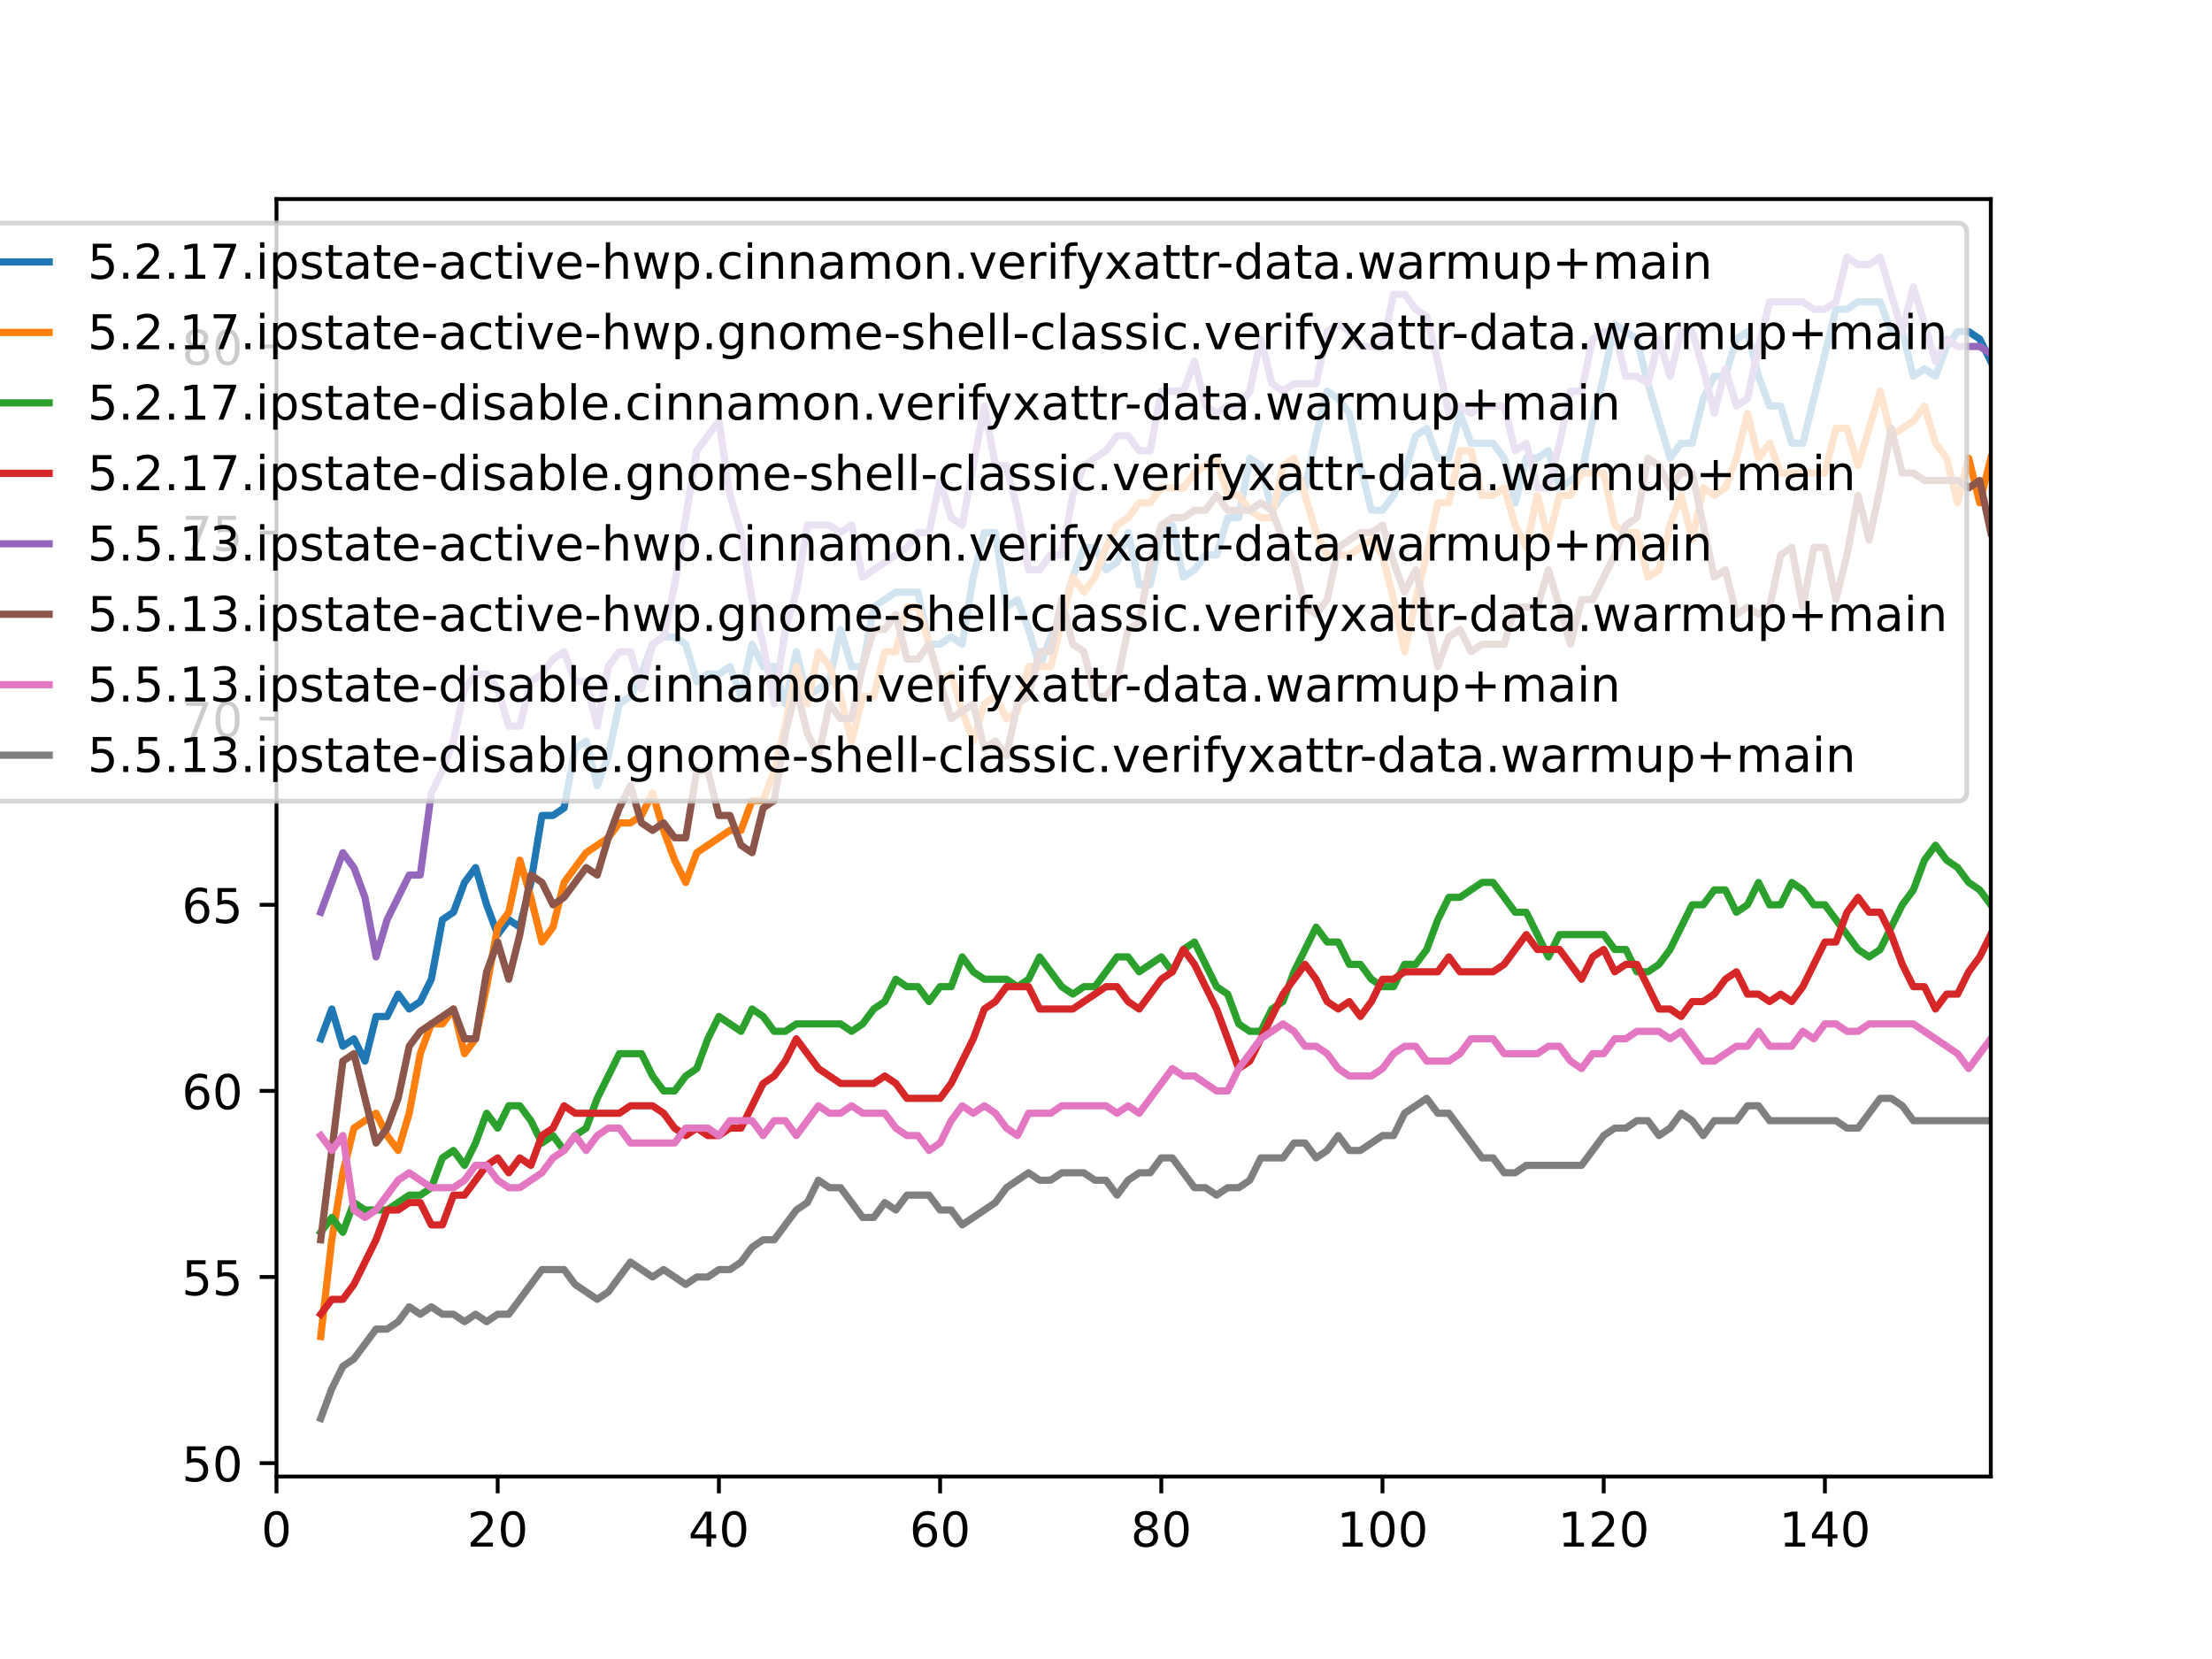 <?xml version="1.0" encoding="utf-8" standalone="no"?>
<!DOCTYPE svg PUBLIC "-//W3C//DTD SVG 1.1//EN"
  "http://www.w3.org/Graphics/SVG/1.1/DTD/svg11.dtd">
<!-- Created with matplotlib (https://matplotlib.org/) -->
<svg height="345.6pt" version="1.1" viewBox="0 0 460.8 345.6" width="460.8pt" xmlns="http://www.w3.org/2000/svg" xmlns:xlink="http://www.w3.org/1999/xlink">
 <defs>
  <style type="text/css">
*{stroke-linecap:butt;stroke-linejoin:round;}
  </style>
 </defs>
 <g id="figure_1">
  <g id="patch_1">
   <path d="M 0 345.6 
L 460.8 345.6 
L 460.8 0 
L 0 0 
z
" style="fill:#ffffff;"/>
  </g>
  <g id="axes_1">
   <g id="patch_2">
    <path d="M 57.6 307.584 
L 414.72 307.584 
L 414.72 41.472 
L 57.6 41.472 
z
" style="fill:#ffffff;"/>
   </g>
   <g id="matplotlib.axis_1">
    <g id="xtick_1">
     <g id="line2d_1">
      <defs>
       <path d="M 0 0 
L 0 3.5 
" id="m22e4542779" style="stroke:#000000;stroke-width:0.8;"/>
      </defs>
      <g>
       <use style="stroke:#000000;stroke-width:0.8;" x="57.6" xlink:href="#m22e4542779" y="307.584"/>
      </g>
     </g>
     <g id="text_1">
      <!-- 0 -->
      <defs>
       <path d="M 31.781 66.406 
Q 24.172 66.406 20.328 58.906 
Q 16.5 51.422 16.5 36.375 
Q 16.5 21.391 20.328 13.891 
Q 24.172 6.391 31.781 6.391 
Q 39.453 6.391 43.281 13.891 
Q 47.125 21.391 47.125 36.375 
Q 47.125 51.422 43.281 58.906 
Q 39.453 66.406 31.781 66.406 
z
M 31.781 74.219 
Q 44.047 74.219 50.516 64.516 
Q 56.984 54.828 56.984 36.375 
Q 56.984 17.969 50.516 8.266 
Q 44.047 -1.422 31.781 -1.422 
Q 19.531 -1.422 13.062 8.266 
Q 6.594 17.969 6.594 36.375 
Q 6.594 54.828 13.062 64.516 
Q 19.531 74.219 31.781 74.219 
z
" id="DejaVuSans-48"/>
      </defs>
      <g transform="translate(54.419 322.182)scale(0.1 -0.1)">
       <use xlink:href="#DejaVuSans-48"/>
      </g>
     </g>
    </g>
    <g id="xtick_2">
     <g id="line2d_2">
      <g>
       <use style="stroke:#000000;stroke-width:0.8;" x="103.68" xlink:href="#m22e4542779" y="307.584"/>
      </g>
     </g>
     <g id="text_2">
      <!-- 20 -->
      <defs>
       <path d="M 19.188 8.297 
L 53.609 8.297 
L 53.609 0 
L 7.328 0 
L 7.328 8.297 
Q 12.938 14.109 22.625 23.891 
Q 32.328 33.688 34.812 36.531 
Q 39.547 41.844 41.422 45.531 
Q 43.312 49.219 43.312 52.781 
Q 43.312 58.594 39.234 62.25 
Q 35.156 65.922 28.609 65.922 
Q 23.969 65.922 18.812 64.312 
Q 13.672 62.703 7.812 59.422 
L 7.812 69.391 
Q 13.766 71.781 18.938 73 
Q 24.125 74.219 28.422 74.219 
Q 39.75 74.219 46.484 68.547 
Q 53.219 62.891 53.219 53.422 
Q 53.219 48.922 51.531 44.891 
Q 49.859 40.875 45.406 35.406 
Q 44.188 33.984 37.641 27.219 
Q 31.109 20.453 19.188 8.297 
z
" id="DejaVuSans-50"/>
      </defs>
      <g transform="translate(97.317 322.182)scale(0.1 -0.1)">
       <use xlink:href="#DejaVuSans-50"/>
       <use x="63.623" xlink:href="#DejaVuSans-48"/>
      </g>
     </g>
    </g>
    <g id="xtick_3">
     <g id="line2d_3">
      <g>
       <use style="stroke:#000000;stroke-width:0.8;" x="149.76" xlink:href="#m22e4542779" y="307.584"/>
      </g>
     </g>
     <g id="text_3">
      <!-- 40 -->
      <defs>
       <path d="M 37.797 64.312 
L 12.891 25.391 
L 37.797 25.391 
z
M 35.203 72.906 
L 47.609 72.906 
L 47.609 25.391 
L 58.016 25.391 
L 58.016 17.188 
L 47.609 17.188 
L 47.609 0 
L 37.797 0 
L 37.797 17.188 
L 4.891 17.188 
L 4.891 26.703 
z
" id="DejaVuSans-52"/>
      </defs>
      <g transform="translate(143.398 322.182)scale(0.1 -0.1)">
       <use xlink:href="#DejaVuSans-52"/>
       <use x="63.623" xlink:href="#DejaVuSans-48"/>
      </g>
     </g>
    </g>
    <g id="xtick_4">
     <g id="line2d_4">
      <g>
       <use style="stroke:#000000;stroke-width:0.8;" x="195.84" xlink:href="#m22e4542779" y="307.584"/>
      </g>
     </g>
     <g id="text_4">
      <!-- 60 -->
      <defs>
       <path d="M 33.016 40.375 
Q 26.375 40.375 22.484 35.828 
Q 18.609 31.297 18.609 23.391 
Q 18.609 15.531 22.484 10.953 
Q 26.375 6.391 33.016 6.391 
Q 39.656 6.391 43.531 10.953 
Q 47.406 15.531 47.406 23.391 
Q 47.406 31.297 43.531 35.828 
Q 39.656 40.375 33.016 40.375 
z
M 52.594 71.297 
L 52.594 62.312 
Q 48.875 64.062 45.094 64.984 
Q 41.312 65.922 37.594 65.922 
Q 27.828 65.922 22.672 59.328 
Q 17.531 52.734 16.797 39.406 
Q 19.672 43.656 24.016 45.922 
Q 28.375 48.188 33.594 48.188 
Q 44.578 48.188 50.953 41.516 
Q 57.328 34.859 57.328 23.391 
Q 57.328 12.156 50.688 5.359 
Q 44.047 -1.422 33.016 -1.422 
Q 20.359 -1.422 13.672 8.266 
Q 6.984 17.969 6.984 36.375 
Q 6.984 53.656 15.188 63.938 
Q 23.391 74.219 37.203 74.219 
Q 40.922 74.219 44.703 73.484 
Q 48.484 72.75 52.594 71.297 
z
" id="DejaVuSans-54"/>
      </defs>
      <g transform="translate(189.477 322.182)scale(0.1 -0.1)">
       <use xlink:href="#DejaVuSans-54"/>
       <use x="63.623" xlink:href="#DejaVuSans-48"/>
      </g>
     </g>
    </g>
    <g id="xtick_5">
     <g id="line2d_5">
      <g>
       <use style="stroke:#000000;stroke-width:0.8;" x="241.92" xlink:href="#m22e4542779" y="307.584"/>
      </g>
     </g>
     <g id="text_5">
      <!-- 80 -->
      <defs>
       <path d="M 31.781 34.625 
Q 24.75 34.625 20.719 30.859 
Q 16.703 27.094 16.703 20.516 
Q 16.703 13.922 20.719 10.156 
Q 24.75 6.391 31.781 6.391 
Q 38.812 6.391 42.859 10.172 
Q 46.922 13.969 46.922 20.516 
Q 46.922 27.094 42.891 30.859 
Q 38.875 34.625 31.781 34.625 
z
M 21.922 38.812 
Q 15.578 40.375 12.031 44.719 
Q 8.5 49.078 8.5 55.328 
Q 8.5 64.062 14.719 69.141 
Q 20.953 74.219 31.781 74.219 
Q 42.672 74.219 48.875 69.141 
Q 55.078 64.062 55.078 55.328 
Q 55.078 49.078 51.531 44.719 
Q 48 40.375 41.703 38.812 
Q 48.828 37.156 52.797 32.312 
Q 56.781 27.484 56.781 20.516 
Q 56.781 9.906 50.312 4.234 
Q 43.844 -1.422 31.781 -1.422 
Q 19.734 -1.422 13.25 4.234 
Q 6.781 9.906 6.781 20.516 
Q 6.781 27.484 10.781 32.312 
Q 14.797 37.156 21.922 38.812 
z
M 18.312 54.391 
Q 18.312 48.734 21.844 45.562 
Q 25.391 42.391 31.781 42.391 
Q 38.141 42.391 41.719 45.562 
Q 45.312 48.734 45.312 54.391 
Q 45.312 60.062 41.719 63.234 
Q 38.141 66.406 31.781 66.406 
Q 25.391 66.406 21.844 63.234 
Q 18.312 60.062 18.312 54.391 
z
" id="DejaVuSans-56"/>
      </defs>
      <g transform="translate(235.558 322.182)scale(0.1 -0.1)">
       <use xlink:href="#DejaVuSans-56"/>
       <use x="63.623" xlink:href="#DejaVuSans-48"/>
      </g>
     </g>
    </g>
    <g id="xtick_6">
     <g id="line2d_6">
      <g>
       <use style="stroke:#000000;stroke-width:0.8;" x="288" xlink:href="#m22e4542779" y="307.584"/>
      </g>
     </g>
     <g id="text_6">
      <!-- 100 -->
      <defs>
       <path d="M 12.406 8.297 
L 28.516 8.297 
L 28.516 63.922 
L 10.984 60.406 
L 10.984 69.391 
L 28.422 72.906 
L 38.281 72.906 
L 38.281 8.297 
L 54.391 8.297 
L 54.391 0 
L 12.406 0 
z
" id="DejaVuSans-49"/>
      </defs>
      <g transform="translate(278.456 322.182)scale(0.1 -0.1)">
       <use xlink:href="#DejaVuSans-49"/>
       <use x="63.623" xlink:href="#DejaVuSans-48"/>
       <use x="127.246" xlink:href="#DejaVuSans-48"/>
      </g>
     </g>
    </g>
    <g id="xtick_7">
     <g id="line2d_7">
      <g>
       <use style="stroke:#000000;stroke-width:0.8;" x="334.08" xlink:href="#m22e4542779" y="307.584"/>
      </g>
     </g>
     <g id="text_7">
      <!-- 120 -->
      <g transform="translate(324.536 322.182)scale(0.1 -0.1)">
       <use xlink:href="#DejaVuSans-49"/>
       <use x="63.623" xlink:href="#DejaVuSans-50"/>
       <use x="127.246" xlink:href="#DejaVuSans-48"/>
      </g>
     </g>
    </g>
    <g id="xtick_8">
     <g id="line2d_8">
      <g>
       <use style="stroke:#000000;stroke-width:0.8;" x="380.16" xlink:href="#m22e4542779" y="307.584"/>
      </g>
     </g>
     <g id="text_8">
      <!-- 140 -->
      <g transform="translate(370.616 322.182)scale(0.1 -0.1)">
       <use xlink:href="#DejaVuSans-49"/>
       <use x="63.623" xlink:href="#DejaVuSans-52"/>
       <use x="127.246" xlink:href="#DejaVuSans-48"/>
      </g>
     </g>
    </g>
   </g>
   <g id="matplotlib.axis_2">
    <g id="ytick_1">
     <g id="line2d_9">
      <defs>
       <path d="M 0 0 
L -3.5 0 
" id="mabe3ed7cba" style="stroke:#000000;stroke-width:0.8;"/>
      </defs>
      <g>
       <use style="stroke:#000000;stroke-width:0.8;" x="57.6" xlink:href="#mabe3ed7cba" y="304.793"/>
      </g>
     </g>
     <g id="text_9">
      <!-- 50 -->
      <defs>
       <path d="M 10.797 72.906 
L 49.516 72.906 
L 49.516 64.594 
L 19.828 64.594 
L 19.828 46.734 
Q 21.969 47.469 24.109 47.828 
Q 26.266 48.188 28.422 48.188 
Q 40.625 48.188 47.75 41.5 
Q 54.891 34.812 54.891 23.391 
Q 54.891 11.625 47.562 5.094 
Q 40.234 -1.422 26.906 -1.422 
Q 22.312 -1.422 17.547 -0.641 
Q 12.797 0.141 7.719 1.703 
L 7.719 11.625 
Q 12.109 9.234 16.797 8.062 
Q 21.484 6.891 26.703 6.891 
Q 35.156 6.891 40.078 11.328 
Q 45.016 15.766 45.016 23.391 
Q 45.016 31 40.078 35.438 
Q 35.156 39.891 26.703 39.891 
Q 22.75 39.891 18.812 39.016 
Q 14.891 38.141 10.797 36.281 
z
" id="DejaVuSans-53"/>
      </defs>
      <g transform="translate(37.875 308.592)scale(0.1 -0.1)">
       <use xlink:href="#DejaVuSans-53"/>
       <use x="63.623" xlink:href="#DejaVuSans-48"/>
      </g>
     </g>
    </g>
    <g id="ytick_2">
     <g id="line2d_10">
      <g>
       <use style="stroke:#000000;stroke-width:0.8;" x="57.6" xlink:href="#mabe3ed7cba" y="266.023"/>
      </g>
     </g>
     <g id="text_10">
      <!-- 55 -->
      <g transform="translate(37.875 269.823)scale(0.1 -0.1)">
       <use xlink:href="#DejaVuSans-53"/>
       <use x="63.623" xlink:href="#DejaVuSans-53"/>
      </g>
     </g>
    </g>
    <g id="ytick_3">
     <g id="line2d_11">
      <g>
       <use style="stroke:#000000;stroke-width:0.8;" x="57.6" xlink:href="#mabe3ed7cba" y="227.254"/>
      </g>
     </g>
     <g id="text_11">
      <!-- 60 -->
      <g transform="translate(37.875 231.053)scale(0.1 -0.1)">
       <use xlink:href="#DejaVuSans-54"/>
       <use x="63.623" xlink:href="#DejaVuSans-48"/>
      </g>
     </g>
    </g>
    <g id="ytick_4">
     <g id="line2d_12">
      <g>
       <use style="stroke:#000000;stroke-width:0.8;" x="57.6" xlink:href="#mabe3ed7cba" y="188.485"/>
      </g>
     </g>
     <g id="text_12">
      <!-- 65 -->
      <g transform="translate(37.875 192.284)scale(0.1 -0.1)">
       <use xlink:href="#DejaVuSans-54"/>
       <use x="63.623" xlink:href="#DejaVuSans-53"/>
      </g>
     </g>
    </g>
    <g id="ytick_5">
     <g id="line2d_13">
      <g>
       <use style="stroke:#000000;stroke-width:0.8;" x="57.6" xlink:href="#mabe3ed7cba" y="149.716"/>
      </g>
     </g>
     <g id="text_13">
      <!-- 70 -->
      <defs>
       <path d="M 8.203 72.906 
L 55.078 72.906 
L 55.078 68.703 
L 28.609 0 
L 18.312 0 
L 43.219 64.594 
L 8.203 64.594 
z
" id="DejaVuSans-55"/>
      </defs>
      <g transform="translate(37.875 153.515)scale(0.1 -0.1)">
       <use xlink:href="#DejaVuSans-55"/>
       <use x="63.623" xlink:href="#DejaVuSans-48"/>
      </g>
     </g>
    </g>
    <g id="ytick_6">
     <g id="line2d_14">
      <g>
       <use style="stroke:#000000;stroke-width:0.8;" x="57.6" xlink:href="#mabe3ed7cba" y="110.946"/>
      </g>
     </g>
     <g id="text_14">
      <!-- 75 -->
      <g transform="translate(37.875 114.746)scale(0.1 -0.1)">
       <use xlink:href="#DejaVuSans-55"/>
       <use x="63.623" xlink:href="#DejaVuSans-53"/>
      </g>
     </g>
    </g>
    <g id="ytick_7">
     <g id="line2d_15">
      <g>
       <use style="stroke:#000000;stroke-width:0.8;" x="57.6" xlink:href="#mabe3ed7cba" y="72.177"/>
      </g>
     </g>
     <g id="text_15">
      <!-- 80 -->
      <g transform="translate(37.875 75.976)scale(0.1 -0.1)">
       <use xlink:href="#DejaVuSans-56"/>
       <use x="63.623" xlink:href="#DejaVuSans-48"/>
      </g>
     </g>
    </g>
   </g>
   <g id="line2d_16">
    <path clip-path="url(#pb743ad1d7b)" d="M 66.816 216.399 
L 69.12 210.196 
L 71.424 217.95 
L 73.728 216.399 
L 76.032 221.051 
L 78.336 211.746 
L 80.64 211.746 
L 82.944 207.094 
L 85.248 210.196 
L 87.552 208.645 
L 89.856 203.993 
L 92.16 191.586 
L 94.464 190.036 
L 96.768 183.833 
L 99.072 180.731 
L 101.376 188.485 
L 103.68 194.688 
L 105.984 191.586 
L 108.288 193.137 
L 110.592 183.833 
L 112.896 169.876 
L 115.2 169.876 
L 117.504 168.325 
L 119.808 155.919 
L 122.112 154.368 
L 124.416 163.673 
L 126.72 157.47 
L 129.024 146.614 
L 131.328 145.063 
L 133.632 140.411 
L 135.936 134.208 
L 138.24 132.657 
L 140.544 132.657 
L 142.848 134.208 
L 145.152 141.962 
L 147.456 140.411 
L 149.76 140.411 
L 152.064 138.86 
L 154.368 145.063 
L 156.672 134.208 
L 158.976 138.86 
L 161.28 138.86 
L 163.584 146.614 
L 165.888 135.759 
L 168.192 145.063 
L 172.8 141.962 
L 175.104 131.106 
L 177.408 138.86 
L 179.712 138.86 
L 182.016 126.454 
L 186.624 123.353 
L 191.232 123.353 
L 193.536 134.208 
L 195.84 134.208 
L 198.144 132.657 
L 200.448 134.208 
L 202.752 120.251 
L 205.056 110.946 
L 207.36 110.946 
L 209.664 126.454 
L 211.968 124.903 
L 214.272 131.106 
L 216.576 138.86 
L 218.88 132.657 
L 221.184 128.005 
L 223.488 120.251 
L 225.792 114.048 
L 228.096 114.048 
L 230.4 118.7 
L 232.704 117.15 
L 235.008 110.946 
L 237.312 121.802 
L 239.616 121.802 
L 241.92 110.946 
L 244.224 109.396 
L 246.528 120.251 
L 248.832 118.7 
L 251.136 115.599 
L 253.44 115.599 
L 255.744 107.845 
L 258.048 107.845 
L 260.352 95.439 
L 262.656 96.99 
L 264.96 106.294 
L 267.264 103.193 
L 269.568 101.642 
L 271.872 101.642 
L 274.176 90.786 
L 276.48 81.482 
L 278.784 83.033 
L 281.088 86.134 
L 283.392 96.99 
L 285.696 106.294 
L 288 106.294 
L 290.304 103.193 
L 292.608 98.54 
L 294.912 90.786 
L 297.216 89.236 
L 299.52 95.439 
L 301.824 95.439 
L 304.128 86.134 
L 306.432 92.337 
L 311.04 92.337 
L 313.344 95.439 
L 315.648 104.743 
L 317.952 95.439 
L 320.256 95.439 
L 322.56 93.888 
L 324.864 101.642 
L 329.472 98.54 
L 331.776 87.685 
L 334.08 78.38 
L 336.384 67.525 
L 340.992 70.626 
L 343.296 79.931 
L 347.904 95.439 
L 350.208 92.337 
L 352.512 92.337 
L 354.816 83.033 
L 357.12 78.38 
L 359.424 78.38 
L 361.728 70.626 
L 364.032 69.076 
L 366.336 78.38 
L 368.64 84.583 
L 370.944 84.583 
L 373.248 92.337 
L 375.552 92.337 
L 382.464 64.423 
L 384.768 64.423 
L 387.072 62.873 
L 391.68 62.873 
L 393.984 69.076 
L 396.288 69.076 
L 398.592 78.38 
L 400.896 76.83 
L 403.2 78.38 
L 405.504 72.177 
L 407.808 69.076 
L 410.112 69.076 
L 412.416 70.626 
L 414.72 75.279 
L 414.72 75.279 
" style="fill:none;stroke:#1f77b4;stroke-linecap:square;stroke-width:1.5;"/>
   </g>
   <g id="line2d_17">
    <path clip-path="url(#pb743ad1d7b)" d="M 66.816 278.43 
L 69.12 258.27 
L 71.424 244.313 
L 73.728 235.008 
L 78.336 231.906 
L 80.64 236.559 
L 82.944 239.66 
L 85.248 231.906 
L 87.552 219.5 
L 89.856 213.297 
L 92.16 213.297 
L 94.464 210.196 
L 96.768 219.5 
L 99.072 216.399 
L 101.376 205.543 
L 103.68 193.137 
L 105.984 190.036 
L 108.288 179.18 
L 110.592 186.934 
L 112.896 196.239 
L 115.2 193.137 
L 117.504 183.833 
L 122.112 177.63 
L 126.72 174.528 
L 129.024 171.426 
L 131.328 171.426 
L 133.632 169.876 
L 135.936 165.223 
L 138.24 172.977 
L 140.544 179.18 
L 142.848 183.833 
L 145.152 177.63 
L 152.064 172.977 
L 154.368 172.977 
L 156.672 166.774 
L 158.976 166.774 
L 161.28 160.571 
L 163.584 151.266 
L 165.888 138.86 
L 168.192 146.614 
L 170.496 135.759 
L 172.8 138.86 
L 175.104 145.063 
L 177.408 154.368 
L 179.712 145.063 
L 182.016 145.063 
L 184.32 135.759 
L 186.624 135.759 
L 188.928 126.454 
L 191.232 126.454 
L 195.84 141.962 
L 198.144 140.411 
L 200.448 148.165 
L 202.752 154.368 
L 205.056 146.614 
L 207.36 145.063 
L 209.664 149.716 
L 211.968 148.165 
L 214.272 138.86 
L 218.88 138.86 
L 223.488 120.251 
L 225.792 123.353 
L 228.096 120.251 
L 230.4 114.048 
L 232.704 109.396 
L 235.008 107.845 
L 237.312 104.743 
L 239.616 104.743 
L 241.92 101.642 
L 246.528 101.642 
L 248.832 98.54 
L 253.44 95.439 
L 255.744 103.193 
L 258.048 103.193 
L 260.352 106.294 
L 262.656 107.845 
L 264.96 107.845 
L 267.264 96.99 
L 269.568 95.439 
L 274.176 110.946 
L 276.48 115.599 
L 281.088 115.599 
L 285.696 112.497 
L 288 115.599 
L 290.304 124.903 
L 292.608 135.759 
L 294.912 124.903 
L 297.216 115.599 
L 299.52 104.743 
L 301.824 104.743 
L 304.128 93.888 
L 306.432 93.888 
L 308.736 103.193 
L 311.04 103.193 
L 313.344 101.642 
L 315.648 109.396 
L 317.952 114.048 
L 320.256 103.193 
L 322.56 112.497 
L 324.864 103.193 
L 327.168 103.193 
L 329.472 98.54 
L 334.08 98.54 
L 336.384 109.396 
L 338.688 110.946 
L 340.992 110.946 
L 343.296 120.251 
L 345.6 118.7 
L 347.904 109.396 
L 350.208 103.193 
L 352.512 112.497 
L 354.816 101.642 
L 357.12 103.193 
L 359.424 101.642 
L 361.728 95.439 
L 364.032 86.134 
L 366.336 95.439 
L 368.64 92.337 
L 370.944 98.54 
L 380.16 98.54 
L 382.464 89.236 
L 384.768 89.236 
L 387.072 96.99 
L 391.68 81.482 
L 393.984 90.786 
L 398.592 87.685 
L 400.896 84.583 
L 403.2 92.337 
L 405.504 95.439 
L 407.808 104.743 
L 410.112 95.439 
L 412.416 104.743 
L 414.72 95.439 
L 414.72 95.439 
" style="fill:none;stroke:#ff7f0e;stroke-linecap:square;stroke-width:1.5;"/>
   </g>
   <g id="line2d_18">
    <path clip-path="url(#pb743ad1d7b)" d="M 66.816 256.719 
L 69.12 253.617 
L 71.424 256.719 
L 73.728 250.516 
L 76.032 252.066 
L 80.64 252.066 
L 85.248 248.965 
L 87.552 248.965 
L 89.856 247.414 
L 92.16 241.211 
L 94.464 239.66 
L 96.768 242.762 
L 99.072 238.11 
L 101.376 231.906 
L 103.68 235.008 
L 105.984 230.356 
L 108.288 230.356 
L 110.592 233.457 
L 112.896 238.11 
L 115.2 236.559 
L 117.504 239.66 
L 119.808 236.559 
L 122.112 235.008 
L 124.416 228.805 
L 129.024 219.5 
L 133.632 219.5 
L 135.936 224.153 
L 138.24 227.254 
L 140.544 227.254 
L 142.848 224.153 
L 145.152 222.602 
L 147.456 216.399 
L 149.76 211.746 
L 154.368 214.848 
L 156.672 210.196 
L 158.976 211.746 
L 161.28 214.848 
L 163.584 214.848 
L 165.888 213.297 
L 175.104 213.297 
L 177.408 214.848 
L 179.712 213.297 
L 182.016 210.196 
L 184.32 208.645 
L 186.624 203.993 
L 188.928 205.543 
L 191.232 205.543 
L 193.536 208.645 
L 195.84 205.543 
L 198.144 205.543 
L 200.448 199.34 
L 202.752 202.442 
L 205.056 203.993 
L 209.664 203.993 
L 211.968 205.543 
L 214.272 203.993 
L 216.576 199.34 
L 221.184 205.543 
L 223.488 207.094 
L 225.792 205.543 
L 228.096 205.543 
L 232.704 199.34 
L 235.008 199.34 
L 237.312 202.442 
L 241.92 199.34 
L 244.224 202.442 
L 246.528 197.79 
L 248.832 196.239 
L 253.44 205.543 
L 255.744 207.094 
L 258.048 213.297 
L 260.352 214.848 
L 262.656 214.848 
L 264.96 210.196 
L 267.264 208.645 
L 269.568 202.442 
L 274.176 193.137 
L 276.48 196.239 
L 278.784 196.239 
L 281.088 200.891 
L 283.392 200.891 
L 285.696 203.993 
L 288 205.543 
L 290.304 205.543 
L 292.608 200.891 
L 294.912 200.891 
L 297.216 197.79 
L 299.52 191.586 
L 301.824 186.934 
L 304.128 186.934 
L 308.736 183.833 
L 311.04 183.833 
L 315.648 190.036 
L 317.952 190.036 
L 322.56 199.34 
L 324.864 194.688 
L 334.08 194.688 
L 336.384 197.79 
L 338.688 197.79 
L 340.992 202.442 
L 343.296 202.442 
L 345.6 200.891 
L 347.904 197.79 
L 352.512 188.485 
L 354.816 188.485 
L 357.12 185.383 
L 359.424 185.383 
L 361.728 190.036 
L 364.032 188.485 
L 366.336 183.833 
L 368.64 188.485 
L 370.944 188.485 
L 373.248 183.833 
L 375.552 185.383 
L 377.856 188.485 
L 380.16 188.485 
L 387.072 197.79 
L 389.376 199.34 
L 391.68 197.79 
L 396.288 188.485 
L 398.592 185.383 
L 400.896 179.18 
L 403.2 176.079 
L 405.504 179.18 
L 407.808 180.731 
L 410.112 183.833 
L 412.416 185.383 
L 414.72 188.485 
L 414.72 188.485 
" style="fill:none;stroke:#2ca02c;stroke-linecap:square;stroke-width:1.5;"/>
   </g>
   <g id="line2d_19">
    <path clip-path="url(#pb743ad1d7b)" d="M 66.816 273.777 
L 69.12 270.676 
L 71.424 270.676 
L 73.728 267.574 
L 78.336 258.27 
L 80.64 252.066 
L 82.944 252.066 
L 85.248 250.516 
L 87.552 250.516 
L 89.856 255.168 
L 92.16 255.168 
L 94.464 248.965 
L 96.768 248.965 
L 101.376 242.762 
L 103.68 241.211 
L 105.984 244.313 
L 108.288 241.211 
L 110.592 242.762 
L 112.896 236.559 
L 115.2 235.008 
L 117.504 230.356 
L 119.808 231.906 
L 129.024 231.906 
L 131.328 230.356 
L 135.936 230.356 
L 138.24 231.906 
L 140.544 235.008 
L 142.848 236.559 
L 145.152 235.008 
L 147.456 236.559 
L 149.76 236.559 
L 152.064 235.008 
L 154.368 235.008 
L 158.976 225.703 
L 161.28 224.153 
L 163.584 221.051 
L 165.888 216.399 
L 170.496 222.602 
L 175.104 225.703 
L 182.016 225.703 
L 184.32 224.153 
L 186.624 225.703 
L 188.928 228.805 
L 195.84 228.805 
L 198.144 225.703 
L 202.752 216.399 
L 205.056 210.196 
L 207.36 208.645 
L 209.664 205.543 
L 214.272 205.543 
L 216.576 210.196 
L 223.488 210.196 
L 230.4 205.543 
L 232.704 205.543 
L 235.008 208.645 
L 237.312 210.196 
L 241.92 203.993 
L 244.224 202.442 
L 246.528 197.79 
L 248.832 200.891 
L 253.44 210.196 
L 258.048 222.602 
L 260.352 221.051 
L 267.264 207.094 
L 271.872 200.891 
L 274.176 203.993 
L 276.48 208.645 
L 278.784 210.196 
L 281.088 208.645 
L 283.392 211.746 
L 285.696 208.645 
L 288 203.993 
L 290.304 203.993 
L 292.608 202.442 
L 299.52 202.442 
L 301.824 199.34 
L 304.128 202.442 
L 311.04 202.442 
L 313.344 200.891 
L 317.952 194.688 
L 320.256 197.79 
L 324.864 197.79 
L 329.472 203.993 
L 331.776 199.34 
L 334.08 197.79 
L 336.384 202.442 
L 338.688 200.891 
L 340.992 200.891 
L 345.6 210.196 
L 347.904 210.196 
L 350.208 211.746 
L 352.512 208.645 
L 354.816 208.645 
L 357.12 207.094 
L 359.424 203.993 
L 361.728 202.442 
L 364.032 207.094 
L 366.336 207.094 
L 368.64 208.645 
L 370.944 207.094 
L 373.248 208.645 
L 375.552 205.543 
L 380.16 196.239 
L 382.464 196.239 
L 384.768 190.036 
L 387.072 186.934 
L 389.376 190.036 
L 391.68 190.036 
L 393.984 194.688 
L 396.288 200.891 
L 398.592 205.543 
L 400.896 205.543 
L 403.2 210.196 
L 405.504 207.094 
L 407.808 207.094 
L 410.112 202.442 
L 412.416 199.34 
L 414.72 194.688 
L 414.72 194.688 
" style="fill:none;stroke:#d62728;stroke-linecap:square;stroke-width:1.5;"/>
   </g>
   <g id="line2d_20">
    <path clip-path="url(#pb743ad1d7b)" d="M 66.816 190.036 
L 71.424 177.63 
L 73.728 180.731 
L 76.032 186.934 
L 78.336 199.34 
L 80.64 191.586 
L 85.248 182.282 
L 87.552 182.282 
L 89.856 165.223 
L 92.16 160.571 
L 94.464 154.368 
L 96.768 143.513 
L 99.072 140.411 
L 101.376 140.411 
L 103.68 143.513 
L 105.984 151.266 
L 108.288 151.266 
L 110.592 141.962 
L 112.896 140.411 
L 115.2 137.31 
L 117.504 135.759 
L 119.808 141.962 
L 122.112 141.962 
L 124.416 151.266 
L 126.72 138.86 
L 129.024 135.759 
L 131.328 135.759 
L 133.632 143.513 
L 135.936 134.208 
L 138.24 132.657 
L 140.544 121.802 
L 145.152 93.888 
L 149.76 87.685 
L 152.064 103.193 
L 154.368 110.946 
L 156.672 124.903 
L 158.976 134.208 
L 161.28 146.614 
L 163.584 131.106 
L 165.888 123.353 
L 168.192 109.396 
L 172.8 109.396 
L 175.104 110.946 
L 177.408 109.396 
L 179.712 120.251 
L 188.928 114.048 
L 191.232 110.946 
L 193.536 110.946 
L 195.84 100.091 
L 198.144 107.845 
L 200.448 109.396 
L 205.056 84.583 
L 207.36 96.99 
L 209.664 96.99 
L 211.968 106.294 
L 214.272 118.7 
L 216.576 118.7 
L 218.88 115.599 
L 221.184 115.599 
L 223.488 103.193 
L 225.792 96.99 
L 230.4 93.888 
L 232.704 90.786 
L 235.008 90.786 
L 237.312 93.888 
L 239.616 93.888 
L 241.92 81.482 
L 246.528 81.482 
L 248.832 75.279 
L 251.136 84.583 
L 253.44 86.134 
L 255.744 84.583 
L 258.048 84.583 
L 260.352 81.482 
L 262.656 70.626 
L 264.96 79.931 
L 267.264 81.482 
L 269.568 79.931 
L 274.176 79.931 
L 276.48 69.076 
L 278.784 67.525 
L 281.088 69.076 
L 283.392 72.177 
L 288 72.177 
L 290.304 61.322 
L 292.608 61.322 
L 294.912 64.423 
L 297.216 65.974 
L 299.52 75.279 
L 301.824 86.134 
L 304.128 84.583 
L 306.432 86.134 
L 308.736 84.583 
L 313.344 84.583 
L 315.648 93.888 
L 317.952 92.337 
L 320.256 101.642 
L 322.56 101.642 
L 324.864 92.337 
L 327.168 81.482 
L 329.472 81.482 
L 331.776 70.626 
L 334.08 69.076 
L 336.384 69.076 
L 338.688 78.38 
L 340.992 78.38 
L 343.296 79.931 
L 345.6 70.626 
L 347.904 78.38 
L 350.208 69.076 
L 352.512 69.076 
L 354.816 76.83 
L 357.12 86.134 
L 359.424 76.83 
L 361.728 84.583 
L 364.032 83.033 
L 366.336 72.177 
L 368.64 62.873 
L 375.552 62.873 
L 377.856 64.423 
L 380.16 64.423 
L 382.464 62.873 
L 384.768 53.568 
L 387.072 55.119 
L 389.376 55.119 
L 391.68 53.568 
L 396.288 69.076 
L 398.592 59.771 
L 403.2 75.279 
L 405.504 70.626 
L 407.808 72.177 
L 412.416 72.177 
L 414.72 73.728 
L 414.72 73.728 
" style="fill:none;stroke:#9467bd;stroke-linecap:square;stroke-width:1.5;"/>
   </g>
   <g id="line2d_21">
    <path clip-path="url(#pb743ad1d7b)" d="M 66.816 258.27 
L 71.424 221.051 
L 73.728 219.5 
L 78.336 238.11 
L 80.64 235.008 
L 82.944 228.805 
L 85.248 217.95 
L 87.552 214.848 
L 94.464 210.196 
L 96.768 216.399 
L 99.072 216.399 
L 101.376 202.442 
L 103.68 196.239 
L 105.984 203.993 
L 108.288 194.688 
L 110.592 182.282 
L 112.896 183.833 
L 115.2 188.485 
L 117.504 186.934 
L 122.112 180.731 
L 124.416 182.282 
L 126.72 174.528 
L 129.024 168.325 
L 131.328 163.673 
L 133.632 171.426 
L 135.936 172.977 
L 138.24 171.426 
L 140.544 174.528 
L 142.848 174.528 
L 145.152 160.571 
L 147.456 160.571 
L 149.76 169.876 
L 152.064 169.876 
L 154.368 176.079 
L 156.672 177.63 
L 158.976 168.325 
L 161.28 166.774 
L 163.584 152.817 
L 165.888 143.513 
L 168.192 152.817 
L 170.496 157.47 
L 172.8 146.614 
L 175.104 149.716 
L 177.408 149.716 
L 179.712 138.86 
L 182.016 131.106 
L 184.32 131.106 
L 186.624 128.005 
L 188.928 137.31 
L 191.232 137.31 
L 193.536 134.208 
L 198.144 149.716 
L 202.752 146.614 
L 205.056 155.919 
L 207.36 154.368 
L 209.664 157.47 
L 211.968 146.614 
L 214.272 145.063 
L 216.576 135.759 
L 218.88 135.759 
L 221.184 124.903 
L 223.488 134.208 
L 225.792 135.759 
L 228.096 145.063 
L 230.4 145.063 
L 232.704 141.962 
L 235.008 131.106 
L 237.312 129.556 
L 239.616 117.15 
L 241.92 109.396 
L 244.224 107.845 
L 246.528 107.845 
L 248.832 106.294 
L 251.136 106.294 
L 253.44 103.193 
L 255.744 106.294 
L 260.352 106.294 
L 262.656 104.743 
L 264.96 106.294 
L 267.264 112.497 
L 269.568 117.15 
L 271.872 126.454 
L 274.176 128.005 
L 276.48 124.903 
L 278.784 114.048 
L 283.392 110.946 
L 285.696 110.946 
L 288 109.396 
L 290.304 117.15 
L 292.608 123.353 
L 294.912 118.7 
L 297.216 128.005 
L 299.52 138.86 
L 301.824 132.657 
L 304.128 131.106 
L 306.432 135.759 
L 308.736 134.208 
L 313.344 134.208 
L 315.648 126.454 
L 320.256 126.454 
L 322.56 118.7 
L 327.168 134.208 
L 329.472 124.903 
L 331.776 124.903 
L 336.384 115.599 
L 338.688 109.396 
L 340.992 107.845 
L 343.296 95.439 
L 345.6 96.99 
L 347.904 101.642 
L 350.208 98.54 
L 352.512 98.54 
L 357.12 120.251 
L 359.424 118.7 
L 361.728 128.005 
L 364.032 126.454 
L 366.336 128.005 
L 368.64 126.454 
L 370.944 115.599 
L 373.248 114.048 
L 375.552 126.454 
L 377.856 114.048 
L 380.16 114.048 
L 382.464 124.903 
L 384.768 115.599 
L 387.072 103.193 
L 389.376 112.497 
L 391.68 101.642 
L 393.984 89.236 
L 396.288 98.54 
L 398.592 98.54 
L 400.896 100.091 
L 407.808 100.091 
L 410.112 101.642 
L 412.416 100.091 
L 414.72 110.946 
L 414.72 110.946 
" style="fill:none;stroke:#8c564b;stroke-linecap:square;stroke-width:1.5;"/>
   </g>
   <g id="line2d_22">
    <path clip-path="url(#pb743ad1d7b)" d="M 66.816 236.559 
L 69.12 239.66 
L 71.424 236.559 
L 73.728 252.066 
L 76.032 253.617 
L 78.336 252.066 
L 82.944 245.863 
L 85.248 244.313 
L 89.856 247.414 
L 94.464 247.414 
L 96.768 245.863 
L 99.072 242.762 
L 101.376 242.762 
L 103.68 245.863 
L 105.984 247.414 
L 108.288 247.414 
L 112.896 244.313 
L 115.2 241.211 
L 117.504 239.66 
L 119.808 236.559 
L 122.112 239.66 
L 124.416 236.559 
L 126.72 235.008 
L 129.024 235.008 
L 131.328 238.11 
L 140.544 238.11 
L 142.848 235.008 
L 147.456 235.008 
L 149.76 236.559 
L 152.064 233.457 
L 156.672 233.457 
L 158.976 236.559 
L 161.28 233.457 
L 163.584 233.457 
L 165.888 236.559 
L 170.496 230.356 
L 172.8 231.906 
L 175.104 231.906 
L 177.408 230.356 
L 179.712 231.906 
L 184.32 231.906 
L 186.624 235.008 
L 188.928 236.559 
L 191.232 236.559 
L 193.536 239.66 
L 195.84 238.11 
L 198.144 233.457 
L 200.448 230.356 
L 202.752 231.906 
L 205.056 230.356 
L 207.36 231.906 
L 209.664 235.008 
L 211.968 236.559 
L 214.272 231.906 
L 218.88 231.906 
L 221.184 230.356 
L 230.4 230.356 
L 232.704 231.906 
L 235.008 230.356 
L 237.312 231.906 
L 244.224 222.602 
L 246.528 224.153 
L 248.832 224.153 
L 253.44 227.254 
L 255.744 227.254 
L 258.048 222.602 
L 262.656 216.399 
L 267.264 213.297 
L 269.568 214.848 
L 271.872 217.95 
L 274.176 217.95 
L 276.48 219.5 
L 278.784 222.602 
L 281.088 224.153 
L 285.696 224.153 
L 288 222.602 
L 290.304 219.5 
L 292.608 217.95 
L 294.912 217.95 
L 297.216 221.051 
L 301.824 221.051 
L 304.128 219.5 
L 306.432 216.399 
L 311.04 216.399 
L 313.344 219.5 
L 320.256 219.5 
L 322.56 217.95 
L 324.864 217.95 
L 327.168 221.051 
L 329.472 222.602 
L 331.776 219.5 
L 334.08 219.5 
L 336.384 216.399 
L 338.688 216.399 
L 340.992 214.848 
L 345.6 214.848 
L 347.904 216.399 
L 350.208 214.848 
L 354.816 221.051 
L 357.12 221.051 
L 361.728 217.95 
L 364.032 217.95 
L 366.336 214.848 
L 368.64 217.95 
L 373.248 217.95 
L 375.552 214.848 
L 377.856 216.399 
L 380.16 213.297 
L 382.464 213.297 
L 384.768 214.848 
L 387.072 214.848 
L 389.376 213.297 
L 398.592 213.297 
L 407.808 219.5 
L 410.112 222.602 
L 414.72 216.399 
L 414.72 216.399 
" style="fill:none;stroke:#e377c2;stroke-linecap:square;stroke-width:1.5;"/>
   </g>
   <g id="line2d_23">
    <path clip-path="url(#pb743ad1d7b)" d="M 66.816 295.488 
L 69.12 289.285 
L 71.424 284.633 
L 73.728 283.082 
L 78.336 276.879 
L 80.64 276.879 
L 82.944 275.328 
L 85.248 272.226 
L 87.552 273.777 
L 89.856 272.226 
L 92.16 273.777 
L 94.464 273.777 
L 96.768 275.328 
L 99.072 273.777 
L 101.376 275.328 
L 103.68 273.777 
L 105.984 273.777 
L 112.896 264.473 
L 117.504 264.473 
L 119.808 267.574 
L 124.416 270.676 
L 126.72 269.125 
L 131.328 262.922 
L 135.936 266.023 
L 138.24 264.473 
L 142.848 267.574 
L 145.152 266.023 
L 147.456 266.023 
L 149.76 264.473 
L 152.064 264.473 
L 154.368 262.922 
L 156.672 259.82 
L 158.976 258.27 
L 161.28 258.27 
L 165.888 252.066 
L 168.192 250.516 
L 170.496 245.863 
L 172.8 247.414 
L 175.104 247.414 
L 179.712 253.617 
L 182.016 253.617 
L 184.32 250.516 
L 186.624 252.066 
L 188.928 248.965 
L 193.536 248.965 
L 195.84 252.066 
L 198.144 252.066 
L 200.448 255.168 
L 207.36 250.516 
L 209.664 247.414 
L 214.272 244.313 
L 216.576 245.863 
L 218.88 245.863 
L 221.184 244.313 
L 225.792 244.313 
L 228.096 245.863 
L 230.4 245.863 
L 232.704 248.965 
L 235.008 245.863 
L 237.312 244.313 
L 239.616 244.313 
L 241.92 241.211 
L 244.224 241.211 
L 248.832 247.414 
L 251.136 247.414 
L 253.44 248.965 
L 255.744 247.414 
L 258.048 247.414 
L 260.352 245.863 
L 262.656 241.211 
L 267.264 241.211 
L 269.568 238.11 
L 271.872 238.11 
L 274.176 241.211 
L 276.48 239.66 
L 278.784 236.559 
L 281.088 239.66 
L 283.392 239.66 
L 288 236.559 
L 290.304 236.559 
L 292.608 231.906 
L 297.216 228.805 
L 299.52 231.906 
L 301.824 231.906 
L 308.736 241.211 
L 311.04 241.211 
L 313.344 244.313 
L 315.648 244.313 
L 317.952 242.762 
L 329.472 242.762 
L 334.08 236.559 
L 336.384 235.008 
L 338.688 235.008 
L 340.992 233.457 
L 343.296 233.457 
L 345.6 236.559 
L 347.904 235.008 
L 350.208 231.906 
L 352.512 233.457 
L 354.816 236.559 
L 357.12 233.457 
L 361.728 233.457 
L 364.032 230.356 
L 366.336 230.356 
L 368.64 233.457 
L 382.464 233.457 
L 384.768 235.008 
L 387.072 235.008 
L 391.68 228.805 
L 393.984 228.805 
L 396.288 230.356 
L 398.592 233.457 
L 414.72 233.457 
L 414.72 233.457 
" style="fill:none;stroke:#7f7f7f;stroke-linecap:square;stroke-width:1.5;"/>
   </g>
   <g id="patch_3">
    <path d="M 57.6 307.584 
L 57.6 41.472 
" style="fill:none;stroke:#000000;stroke-linecap:square;stroke-linejoin:miter;stroke-width:0.8;"/>
   </g>
   <g id="patch_4">
    <path d="M 414.72 307.584 
L 414.72 41.472 
" style="fill:none;stroke:#000000;stroke-linecap:square;stroke-linejoin:miter;stroke-width:0.8;"/>
   </g>
   <g id="patch_5">
    <path d="M 57.6 307.584 
L 414.72 307.584 
" style="fill:none;stroke:#000000;stroke-linecap:square;stroke-linejoin:miter;stroke-width:0.8;"/>
   </g>
   <g id="patch_6">
    <path d="M 57.6 41.472 
L 414.72 41.472 
" style="fill:none;stroke:#000000;stroke-linecap:square;stroke-linejoin:miter;stroke-width:0.8;"/>
   </g>
   <g id="legend_1">
    <g id="patch_7">
     <path d="M -11.755 166.897 
L 407.72 166.897 
Q 409.72 166.897 409.72 164.897 
L 409.72 48.472 
Q 409.72 46.472 407.72 46.472 
L -11.755 46.472 
Q -13.755 46.472 -13.755 48.472 
L -13.755 164.897 
Q -13.755 166.897 -11.755 166.897 
z
" style="fill:#ffffff;opacity:0.8;stroke:#cccccc;stroke-linejoin:miter;"/>
    </g>
    <g id="line2d_24">
     <path d="M -1 54.57 
L 10.245 54.57 
" style="fill:none;stroke:#1f77b4;stroke-linecap:square;stroke-width:1.5;"/>
    </g>
    <g id="line2d_25"/>
    <g id="text_16">
     <!-- 5.2.17.ipstate-active-hwp.cinnamon.verifyxattr-data.warmup+main -->
     <defs>
      <path d="M 10.688 12.406 
L 21 12.406 
L 21 0 
L 10.688 0 
z
" id="DejaVuSans-46"/>
      <path d="M 9.422 54.688 
L 18.406 54.688 
L 18.406 0 
L 9.422 0 
z
M 9.422 75.984 
L 18.406 75.984 
L 18.406 64.594 
L 9.422 64.594 
z
" id="DejaVuSans-105"/>
      <path d="M 18.109 8.203 
L 18.109 -20.797 
L 9.078 -20.797 
L 9.078 54.688 
L 18.109 54.688 
L 18.109 46.391 
Q 20.953 51.266 25.266 53.625 
Q 29.594 56 35.594 56 
Q 45.562 56 51.781 48.094 
Q 58.016 40.188 58.016 27.297 
Q 58.016 14.406 51.781 6.484 
Q 45.562 -1.422 35.594 -1.422 
Q 29.594 -1.422 25.266 0.953 
Q 20.953 3.328 18.109 8.203 
z
M 48.688 27.297 
Q 48.688 37.203 44.609 42.844 
Q 40.531 48.484 33.406 48.484 
Q 26.266 48.484 22.188 42.844 
Q 18.109 37.203 18.109 27.297 
Q 18.109 17.391 22.188 11.75 
Q 26.266 6.109 33.406 6.109 
Q 40.531 6.109 44.609 11.75 
Q 48.688 17.391 48.688 27.297 
z
" id="DejaVuSans-112"/>
      <path d="M 44.281 53.078 
L 44.281 44.578 
Q 40.484 46.531 36.375 47.5 
Q 32.281 48.484 27.875 48.484 
Q 21.188 48.484 17.844 46.438 
Q 14.5 44.391 14.5 40.281 
Q 14.5 37.156 16.891 35.375 
Q 19.281 33.594 26.516 31.984 
L 29.594 31.297 
Q 39.156 29.25 43.188 25.516 
Q 47.219 21.781 47.219 15.094 
Q 47.219 7.469 41.188 3.016 
Q 35.156 -1.422 24.609 -1.422 
Q 20.219 -1.422 15.453 -0.562 
Q 10.688 0.297 5.422 2 
L 5.422 11.281 
Q 10.406 8.688 15.234 7.391 
Q 20.062 6.109 24.812 6.109 
Q 31.156 6.109 34.562 8.281 
Q 37.984 10.453 37.984 14.406 
Q 37.984 18.062 35.516 20.016 
Q 33.062 21.969 24.703 23.781 
L 21.578 24.516 
Q 13.234 26.266 9.516 29.906 
Q 5.812 33.547 5.812 39.891 
Q 5.812 47.609 11.281 51.797 
Q 16.75 56 26.812 56 
Q 31.781 56 36.172 55.266 
Q 40.578 54.547 44.281 53.078 
z
" id="DejaVuSans-115"/>
      <path d="M 18.312 70.219 
L 18.312 54.688 
L 36.812 54.688 
L 36.812 47.703 
L 18.312 47.703 
L 18.312 18.016 
Q 18.312 11.328 20.141 9.422 
Q 21.969 7.516 27.594 7.516 
L 36.812 7.516 
L 36.812 0 
L 27.594 0 
Q 17.188 0 13.234 3.875 
Q 9.281 7.766 9.281 18.016 
L 9.281 47.703 
L 2.688 47.703 
L 2.688 54.688 
L 9.281 54.688 
L 9.281 70.219 
z
" id="DejaVuSans-116"/>
      <path d="M 34.281 27.484 
Q 23.391 27.484 19.188 25 
Q 14.984 22.516 14.984 16.5 
Q 14.984 11.719 18.141 8.906 
Q 21.297 6.109 26.703 6.109 
Q 34.188 6.109 38.703 11.406 
Q 43.219 16.703 43.219 25.484 
L 43.219 27.484 
z
M 52.203 31.203 
L 52.203 0 
L 43.219 0 
L 43.219 8.297 
Q 40.141 3.328 35.547 0.953 
Q 30.953 -1.422 24.312 -1.422 
Q 15.922 -1.422 10.953 3.297 
Q 6 8.016 6 15.922 
Q 6 25.141 12.172 29.828 
Q 18.359 34.516 30.609 34.516 
L 43.219 34.516 
L 43.219 35.406 
Q 43.219 41.609 39.141 45 
Q 35.062 48.391 27.688 48.391 
Q 23 48.391 18.547 47.266 
Q 14.109 46.141 10.016 43.891 
L 10.016 52.203 
Q 14.938 54.109 19.578 55.047 
Q 24.219 56 28.609 56 
Q 40.484 56 46.344 49.844 
Q 52.203 43.703 52.203 31.203 
z
" id="DejaVuSans-97"/>
      <path d="M 56.203 29.594 
L 56.203 25.203 
L 14.891 25.203 
Q 15.484 15.922 20.484 11.062 
Q 25.484 6.203 34.422 6.203 
Q 39.594 6.203 44.453 7.469 
Q 49.312 8.734 54.109 11.281 
L 54.109 2.781 
Q 49.266 0.734 44.188 -0.344 
Q 39.109 -1.422 33.891 -1.422 
Q 20.797 -1.422 13.156 6.188 
Q 5.516 13.812 5.516 26.812 
Q 5.516 40.234 12.766 48.109 
Q 20.016 56 32.328 56 
Q 43.359 56 49.781 48.891 
Q 56.203 41.797 56.203 29.594 
z
M 47.219 32.234 
Q 47.125 39.594 43.094 43.984 
Q 39.062 48.391 32.422 48.391 
Q 24.906 48.391 20.391 44.141 
Q 15.875 39.891 15.188 32.172 
z
" id="DejaVuSans-101"/>
      <path d="M 4.891 31.391 
L 31.203 31.391 
L 31.203 23.391 
L 4.891 23.391 
z
" id="DejaVuSans-45"/>
      <path d="M 48.781 52.594 
L 48.781 44.188 
Q 44.969 46.297 41.141 47.344 
Q 37.312 48.391 33.406 48.391 
Q 24.656 48.391 19.812 42.844 
Q 14.984 37.312 14.984 27.297 
Q 14.984 17.281 19.812 11.734 
Q 24.656 6.203 33.406 6.203 
Q 37.312 6.203 41.141 7.25 
Q 44.969 8.297 48.781 10.406 
L 48.781 2.094 
Q 45.016 0.344 40.984 -0.531 
Q 36.969 -1.422 32.422 -1.422 
Q 20.062 -1.422 12.781 6.344 
Q 5.516 14.109 5.516 27.297 
Q 5.516 40.672 12.859 48.328 
Q 20.219 56 33.016 56 
Q 37.156 56 41.109 55.141 
Q 45.062 54.297 48.781 52.594 
z
" id="DejaVuSans-99"/>
      <path d="M 2.984 54.688 
L 12.5 54.688 
L 29.594 8.797 
L 46.688 54.688 
L 56.203 54.688 
L 35.688 0 
L 23.484 0 
z
" id="DejaVuSans-118"/>
      <path d="M 54.891 33.016 
L 54.891 0 
L 45.906 0 
L 45.906 32.719 
Q 45.906 40.484 42.875 44.328 
Q 39.844 48.188 33.797 48.188 
Q 26.516 48.188 22.312 43.547 
Q 18.109 38.922 18.109 30.906 
L 18.109 0 
L 9.078 0 
L 9.078 75.984 
L 18.109 75.984 
L 18.109 46.188 
Q 21.344 51.125 25.703 53.562 
Q 30.078 56 35.797 56 
Q 45.219 56 50.047 50.172 
Q 54.891 44.344 54.891 33.016 
z
" id="DejaVuSans-104"/>
      <path d="M 4.203 54.688 
L 13.188 54.688 
L 24.422 12.016 
L 35.594 54.688 
L 46.188 54.688 
L 57.422 12.016 
L 68.609 54.688 
L 77.594 54.688 
L 63.281 0 
L 52.688 0 
L 40.922 44.828 
L 29.109 0 
L 18.5 0 
z
" id="DejaVuSans-119"/>
      <path d="M 54.891 33.016 
L 54.891 0 
L 45.906 0 
L 45.906 32.719 
Q 45.906 40.484 42.875 44.328 
Q 39.844 48.188 33.797 48.188 
Q 26.516 48.188 22.312 43.547 
Q 18.109 38.922 18.109 30.906 
L 18.109 0 
L 9.078 0 
L 9.078 54.688 
L 18.109 54.688 
L 18.109 46.188 
Q 21.344 51.125 25.703 53.562 
Q 30.078 56 35.797 56 
Q 45.219 56 50.047 50.172 
Q 54.891 44.344 54.891 33.016 
z
" id="DejaVuSans-110"/>
      <path d="M 52 44.188 
Q 55.375 50.25 60.062 53.125 
Q 64.75 56 71.094 56 
Q 79.641 56 84.281 50.016 
Q 88.922 44.047 88.922 33.016 
L 88.922 0 
L 79.891 0 
L 79.891 32.719 
Q 79.891 40.578 77.094 44.375 
Q 74.312 48.188 68.609 48.188 
Q 61.625 48.188 57.562 43.547 
Q 53.516 38.922 53.516 30.906 
L 53.516 0 
L 44.484 0 
L 44.484 32.719 
Q 44.484 40.625 41.703 44.406 
Q 38.922 48.188 33.109 48.188 
Q 26.219 48.188 22.156 43.531 
Q 18.109 38.875 18.109 30.906 
L 18.109 0 
L 9.078 0 
L 9.078 54.688 
L 18.109 54.688 
L 18.109 46.188 
Q 21.188 51.219 25.484 53.609 
Q 29.781 56 35.688 56 
Q 41.656 56 45.828 52.969 
Q 50 49.953 52 44.188 
z
" id="DejaVuSans-109"/>
      <path d="M 30.609 48.391 
Q 23.391 48.391 19.188 42.75 
Q 14.984 37.109 14.984 27.297 
Q 14.984 17.484 19.156 11.844 
Q 23.344 6.203 30.609 6.203 
Q 37.797 6.203 41.984 11.859 
Q 46.188 17.531 46.188 27.297 
Q 46.188 37.016 41.984 42.703 
Q 37.797 48.391 30.609 48.391 
z
M 30.609 56 
Q 42.328 56 49.016 48.375 
Q 55.719 40.766 55.719 27.297 
Q 55.719 13.875 49.016 6.219 
Q 42.328 -1.422 30.609 -1.422 
Q 18.844 -1.422 12.172 6.219 
Q 5.516 13.875 5.516 27.297 
Q 5.516 40.766 12.172 48.375 
Q 18.844 56 30.609 56 
z
" id="DejaVuSans-111"/>
      <path d="M 41.109 46.297 
Q 39.594 47.172 37.812 47.578 
Q 36.031 48 33.891 48 
Q 26.266 48 22.188 43.047 
Q 18.109 38.094 18.109 28.812 
L 18.109 0 
L 9.078 0 
L 9.078 54.688 
L 18.109 54.688 
L 18.109 46.188 
Q 20.953 51.172 25.484 53.578 
Q 30.031 56 36.531 56 
Q 37.453 56 38.578 55.875 
Q 39.703 55.766 41.062 55.516 
z
" id="DejaVuSans-114"/>
      <path d="M 37.109 75.984 
L 37.109 68.5 
L 28.516 68.5 
Q 23.688 68.5 21.797 66.547 
Q 19.922 64.594 19.922 59.516 
L 19.922 54.688 
L 34.719 54.688 
L 34.719 47.703 
L 19.922 47.703 
L 19.922 0 
L 10.891 0 
L 10.891 47.703 
L 2.297 47.703 
L 2.297 54.688 
L 10.891 54.688 
L 10.891 58.5 
Q 10.891 67.625 15.141 71.797 
Q 19.391 75.984 28.609 75.984 
z
" id="DejaVuSans-102"/>
      <path d="M 32.172 -5.078 
Q 28.375 -14.844 24.75 -17.812 
Q 21.141 -20.797 15.094 -20.797 
L 7.906 -20.797 
L 7.906 -13.281 
L 13.188 -13.281 
Q 16.891 -13.281 18.938 -11.516 
Q 21 -9.766 23.484 -3.219 
L 25.094 0.875 
L 2.984 54.688 
L 12.5 54.688 
L 29.594 11.922 
L 46.688 54.688 
L 56.203 54.688 
z
" id="DejaVuSans-121"/>
      <path d="M 54.891 54.688 
L 35.109 28.078 
L 55.906 0 
L 45.312 0 
L 29.391 21.484 
L 13.484 0 
L 2.875 0 
L 24.125 28.609 
L 4.688 54.688 
L 15.281 54.688 
L 29.781 35.203 
L 44.281 54.688 
z
" id="DejaVuSans-120"/>
      <path d="M 45.406 46.391 
L 45.406 75.984 
L 54.391 75.984 
L 54.391 0 
L 45.406 0 
L 45.406 8.203 
Q 42.578 3.328 38.25 0.953 
Q 33.938 -1.422 27.875 -1.422 
Q 17.969 -1.422 11.734 6.484 
Q 5.516 14.406 5.516 27.297 
Q 5.516 40.188 11.734 48.094 
Q 17.969 56 27.875 56 
Q 33.938 56 38.25 53.625 
Q 42.578 51.266 45.406 46.391 
z
M 14.797 27.297 
Q 14.797 17.391 18.875 11.75 
Q 22.953 6.109 30.078 6.109 
Q 37.203 6.109 41.297 11.75 
Q 45.406 17.391 45.406 27.297 
Q 45.406 37.203 41.297 42.844 
Q 37.203 48.484 30.078 48.484 
Q 22.953 48.484 18.875 42.844 
Q 14.797 37.203 14.797 27.297 
z
" id="DejaVuSans-100"/>
      <path d="M 8.5 21.578 
L 8.5 54.688 
L 17.484 54.688 
L 17.484 21.922 
Q 17.484 14.156 20.5 10.266 
Q 23.531 6.391 29.594 6.391 
Q 36.859 6.391 41.078 11.031 
Q 45.312 15.672 45.312 23.688 
L 45.312 54.688 
L 54.297 54.688 
L 54.297 0 
L 45.312 0 
L 45.312 8.406 
Q 42.047 3.422 37.719 1 
Q 33.406 -1.422 27.688 -1.422 
Q 18.266 -1.422 13.375 4.438 
Q 8.5 10.297 8.5 21.578 
z
M 31.109 56 
z
" id="DejaVuSans-117"/>
      <path d="M 46 62.703 
L 46 35.5 
L 73.188 35.5 
L 73.188 27.203 
L 46 27.203 
L 46 0 
L 37.797 0 
L 37.797 27.203 
L 10.594 27.203 
L 10.594 35.5 
L 37.797 35.5 
L 37.797 62.703 
z
" id="DejaVuSans-43"/>
     </defs>
     <g transform="translate(18.245 58.07)scale(0.1 -0.1)">
      <use xlink:href="#DejaVuSans-53"/>
      <use x="63.623" xlink:href="#DejaVuSans-46"/>
      <use x="95.41" xlink:href="#DejaVuSans-50"/>
      <use x="159.033" xlink:href="#DejaVuSans-46"/>
      <use x="190.82" xlink:href="#DejaVuSans-49"/>
      <use x="254.443" xlink:href="#DejaVuSans-55"/>
      <use x="318.066" xlink:href="#DejaVuSans-46"/>
      <use x="349.854" xlink:href="#DejaVuSans-105"/>
      <use x="377.637" xlink:href="#DejaVuSans-112"/>
      <use x="441.113" xlink:href="#DejaVuSans-115"/>
      <use x="493.213" xlink:href="#DejaVuSans-116"/>
      <use x="532.422" xlink:href="#DejaVuSans-97"/>
      <use x="593.701" xlink:href="#DejaVuSans-116"/>
      <use x="632.91" xlink:href="#DejaVuSans-101"/>
      <use x="694.434" xlink:href="#DejaVuSans-45"/>
      <use x="730.518" xlink:href="#DejaVuSans-97"/>
      <use x="791.797" xlink:href="#DejaVuSans-99"/>
      <use x="846.777" xlink:href="#DejaVuSans-116"/>
      <use x="885.986" xlink:href="#DejaVuSans-105"/>
      <use x="913.77" xlink:href="#DejaVuSans-118"/>
      <use x="972.949" xlink:href="#DejaVuSans-101"/>
      <use x="1034.473" xlink:href="#DejaVuSans-45"/>
      <use x="1070.557" xlink:href="#DejaVuSans-104"/>
      <use x="1133.936" xlink:href="#DejaVuSans-119"/>
      <use x="1215.723" xlink:href="#DejaVuSans-112"/>
      <use x="1279.199" xlink:href="#DejaVuSans-46"/>
      <use x="1310.986" xlink:href="#DejaVuSans-99"/>
      <use x="1365.967" xlink:href="#DejaVuSans-105"/>
      <use x="1393.75" xlink:href="#DejaVuSans-110"/>
      <use x="1457.129" xlink:href="#DejaVuSans-110"/>
      <use x="1520.508" xlink:href="#DejaVuSans-97"/>
      <use x="1581.787" xlink:href="#DejaVuSans-109"/>
      <use x="1679.199" xlink:href="#DejaVuSans-111"/>
      <use x="1740.381" xlink:href="#DejaVuSans-110"/>
      <use x="1803.76" xlink:href="#DejaVuSans-46"/>
      <use x="1835.547" xlink:href="#DejaVuSans-118"/>
      <use x="1894.727" xlink:href="#DejaVuSans-101"/>
      <use x="1956.25" xlink:href="#DejaVuSans-114"/>
      <use x="1997.363" xlink:href="#DejaVuSans-105"/>
      <use x="2025.146" xlink:href="#DejaVuSans-102"/>
      <use x="2058.602" xlink:href="#DejaVuSans-121"/>
      <use x="2117.781" xlink:href="#DejaVuSans-120"/>
      <use x="2176.961" xlink:href="#DejaVuSans-97"/>
      <use x="2238.24" xlink:href="#DejaVuSans-116"/>
      <use x="2277.449" xlink:href="#DejaVuSans-116"/>
      <use x="2316.658" xlink:href="#DejaVuSans-114"/>
      <use x="2351.396" xlink:href="#DejaVuSans-45"/>
      <use x="2387.48" xlink:href="#DejaVuSans-100"/>
      <use x="2450.957" xlink:href="#DejaVuSans-97"/>
      <use x="2512.236" xlink:href="#DejaVuSans-116"/>
      <use x="2551.445" xlink:href="#DejaVuSans-97"/>
      <use x="2612.725" xlink:href="#DejaVuSans-46"/>
      <use x="2644.512" xlink:href="#DejaVuSans-119"/>
      <use x="2726.299" xlink:href="#DejaVuSans-97"/>
      <use x="2787.578" xlink:href="#DejaVuSans-114"/>
      <use x="2826.941" xlink:href="#DejaVuSans-109"/>
      <use x="2924.354" xlink:href="#DejaVuSans-117"/>
      <use x="2987.732" xlink:href="#DejaVuSans-112"/>
      <use x="3051.209" xlink:href="#DejaVuSans-43"/>
      <use x="3134.998" xlink:href="#DejaVuSans-109"/>
      <use x="3232.41" xlink:href="#DejaVuSans-97"/>
      <use x="3293.689" xlink:href="#DejaVuSans-105"/>
      <use x="3321.473" xlink:href="#DejaVuSans-110"/>
     </g>
    </g>
    <g id="line2d_26">
     <path d="M -1 69.249 
L 10.245 69.249 
" style="fill:none;stroke:#ff7f0e;stroke-linecap:square;stroke-width:1.5;"/>
    </g>
    <g id="line2d_27"/>
    <g id="text_17">
     <!-- 5.2.17.ipstate-active-hwp.gnome-shell-classic.verifyxattr-data.warmup+main -->
     <defs>
      <path d="M 45.406 27.984 
Q 45.406 37.75 41.375 43.109 
Q 37.359 48.484 30.078 48.484 
Q 22.859 48.484 18.828 43.109 
Q 14.797 37.75 14.797 27.984 
Q 14.797 18.266 18.828 12.891 
Q 22.859 7.516 30.078 7.516 
Q 37.359 7.516 41.375 12.891 
Q 45.406 18.266 45.406 27.984 
z
M 54.391 6.781 
Q 54.391 -7.172 48.188 -13.984 
Q 42 -20.797 29.203 -20.797 
Q 24.469 -20.797 20.266 -20.094 
Q 16.062 -19.391 12.109 -17.922 
L 12.109 -9.188 
Q 16.062 -11.328 19.922 -12.344 
Q 23.781 -13.375 27.781 -13.375 
Q 36.625 -13.375 41.016 -8.766 
Q 45.406 -4.156 45.406 5.172 
L 45.406 9.625 
Q 42.625 4.781 38.281 2.391 
Q 33.938 0 27.875 0 
Q 17.828 0 11.672 7.656 
Q 5.516 15.328 5.516 27.984 
Q 5.516 40.672 11.672 48.328 
Q 17.828 56 27.875 56 
Q 33.938 56 38.281 53.609 
Q 42.625 51.219 45.406 46.391 
L 45.406 54.688 
L 54.391 54.688 
z
" id="DejaVuSans-103"/>
      <path d="M 9.422 75.984 
L 18.406 75.984 
L 18.406 0 
L 9.422 0 
z
" id="DejaVuSans-108"/>
     </defs>
     <g transform="translate(18.245 72.749)scale(0.1 -0.1)">
      <use xlink:href="#DejaVuSans-53"/>
      <use x="63.623" xlink:href="#DejaVuSans-46"/>
      <use x="95.41" xlink:href="#DejaVuSans-50"/>
      <use x="159.033" xlink:href="#DejaVuSans-46"/>
      <use x="190.82" xlink:href="#DejaVuSans-49"/>
      <use x="254.443" xlink:href="#DejaVuSans-55"/>
      <use x="318.066" xlink:href="#DejaVuSans-46"/>
      <use x="349.854" xlink:href="#DejaVuSans-105"/>
      <use x="377.637" xlink:href="#DejaVuSans-112"/>
      <use x="441.113" xlink:href="#DejaVuSans-115"/>
      <use x="493.213" xlink:href="#DejaVuSans-116"/>
      <use x="532.422" xlink:href="#DejaVuSans-97"/>
      <use x="593.701" xlink:href="#DejaVuSans-116"/>
      <use x="632.91" xlink:href="#DejaVuSans-101"/>
      <use x="694.434" xlink:href="#DejaVuSans-45"/>
      <use x="730.518" xlink:href="#DejaVuSans-97"/>
      <use x="791.797" xlink:href="#DejaVuSans-99"/>
      <use x="846.777" xlink:href="#DejaVuSans-116"/>
      <use x="885.986" xlink:href="#DejaVuSans-105"/>
      <use x="913.77" xlink:href="#DejaVuSans-118"/>
      <use x="972.949" xlink:href="#DejaVuSans-101"/>
      <use x="1034.473" xlink:href="#DejaVuSans-45"/>
      <use x="1070.557" xlink:href="#DejaVuSans-104"/>
      <use x="1133.936" xlink:href="#DejaVuSans-119"/>
      <use x="1215.723" xlink:href="#DejaVuSans-112"/>
      <use x="1279.199" xlink:href="#DejaVuSans-46"/>
      <use x="1310.986" xlink:href="#DejaVuSans-103"/>
      <use x="1374.463" xlink:href="#DejaVuSans-110"/>
      <use x="1437.842" xlink:href="#DejaVuSans-111"/>
      <use x="1499.023" xlink:href="#DejaVuSans-109"/>
      <use x="1596.436" xlink:href="#DejaVuSans-101"/>
      <use x="1657.959" xlink:href="#DejaVuSans-45"/>
      <use x="1694.043" xlink:href="#DejaVuSans-115"/>
      <use x="1746.143" xlink:href="#DejaVuSans-104"/>
      <use x="1809.521" xlink:href="#DejaVuSans-101"/>
      <use x="1871.045" xlink:href="#DejaVuSans-108"/>
      <use x="1898.828" xlink:href="#DejaVuSans-108"/>
      <use x="1926.611" xlink:href="#DejaVuSans-45"/>
      <use x="1962.695" xlink:href="#DejaVuSans-99"/>
      <use x="2017.676" xlink:href="#DejaVuSans-108"/>
      <use x="2045.459" xlink:href="#DejaVuSans-97"/>
      <use x="2106.738" xlink:href="#DejaVuSans-115"/>
      <use x="2158.838" xlink:href="#DejaVuSans-115"/>
      <use x="2210.938" xlink:href="#DejaVuSans-105"/>
      <use x="2238.721" xlink:href="#DejaVuSans-99"/>
      <use x="2293.701" xlink:href="#DejaVuSans-46"/>
      <use x="2325.488" xlink:href="#DejaVuSans-118"/>
      <use x="2384.668" xlink:href="#DejaVuSans-101"/>
      <use x="2446.191" xlink:href="#DejaVuSans-114"/>
      <use x="2487.305" xlink:href="#DejaVuSans-105"/>
      <use x="2515.088" xlink:href="#DejaVuSans-102"/>
      <use x="2548.543" xlink:href="#DejaVuSans-121"/>
      <use x="2607.723" xlink:href="#DejaVuSans-120"/>
      <use x="2666.902" xlink:href="#DejaVuSans-97"/>
      <use x="2728.182" xlink:href="#DejaVuSans-116"/>
      <use x="2767.391" xlink:href="#DejaVuSans-116"/>
      <use x="2806.6" xlink:href="#DejaVuSans-114"/>
      <use x="2841.338" xlink:href="#DejaVuSans-45"/>
      <use x="2877.422" xlink:href="#DejaVuSans-100"/>
      <use x="2940.898" xlink:href="#DejaVuSans-97"/>
      <use x="3002.178" xlink:href="#DejaVuSans-116"/>
      <use x="3041.387" xlink:href="#DejaVuSans-97"/>
      <use x="3102.666" xlink:href="#DejaVuSans-46"/>
      <use x="3134.453" xlink:href="#DejaVuSans-119"/>
      <use x="3216.24" xlink:href="#DejaVuSans-97"/>
      <use x="3277.52" xlink:href="#DejaVuSans-114"/>
      <use x="3316.883" xlink:href="#DejaVuSans-109"/>
      <use x="3414.295" xlink:href="#DejaVuSans-117"/>
      <use x="3477.674" xlink:href="#DejaVuSans-112"/>
      <use x="3541.15" xlink:href="#DejaVuSans-43"/>
      <use x="3624.939" xlink:href="#DejaVuSans-109"/>
      <use x="3722.352" xlink:href="#DejaVuSans-97"/>
      <use x="3783.631" xlink:href="#DejaVuSans-105"/>
      <use x="3811.414" xlink:href="#DejaVuSans-110"/>
     </g>
    </g>
    <g id="line2d_28">
     <path d="M -1 83.927 
L 10.245 83.927 
" style="fill:none;stroke:#2ca02c;stroke-linecap:square;stroke-width:1.5;"/>
    </g>
    <g id="line2d_29"/>
    <g id="text_18">
     <!-- 5.2.17.ipstate-disable.cinnamon.verifyxattr-data.warmup+main -->
     <defs>
      <path d="M 48.688 27.297 
Q 48.688 37.203 44.609 42.844 
Q 40.531 48.484 33.406 48.484 
Q 26.266 48.484 22.188 42.844 
Q 18.109 37.203 18.109 27.297 
Q 18.109 17.391 22.188 11.75 
Q 26.266 6.109 33.406 6.109 
Q 40.531 6.109 44.609 11.75 
Q 48.688 17.391 48.688 27.297 
z
M 18.109 46.391 
Q 20.953 51.266 25.266 53.625 
Q 29.594 56 35.594 56 
Q 45.562 56 51.781 48.094 
Q 58.016 40.188 58.016 27.297 
Q 58.016 14.406 51.781 6.484 
Q 45.562 -1.422 35.594 -1.422 
Q 29.594 -1.422 25.266 0.953 
Q 20.953 3.328 18.109 8.203 
L 18.109 0 
L 9.078 0 
L 9.078 75.984 
L 18.109 75.984 
z
" id="DejaVuSans-98"/>
     </defs>
     <g transform="translate(18.245 87.427)scale(0.1 -0.1)">
      <use xlink:href="#DejaVuSans-53"/>
      <use x="63.623" xlink:href="#DejaVuSans-46"/>
      <use x="95.41" xlink:href="#DejaVuSans-50"/>
      <use x="159.033" xlink:href="#DejaVuSans-46"/>
      <use x="190.82" xlink:href="#DejaVuSans-49"/>
      <use x="254.443" xlink:href="#DejaVuSans-55"/>
      <use x="318.066" xlink:href="#DejaVuSans-46"/>
      <use x="349.854" xlink:href="#DejaVuSans-105"/>
      <use x="377.637" xlink:href="#DejaVuSans-112"/>
      <use x="441.113" xlink:href="#DejaVuSans-115"/>
      <use x="493.213" xlink:href="#DejaVuSans-116"/>
      <use x="532.422" xlink:href="#DejaVuSans-97"/>
      <use x="593.701" xlink:href="#DejaVuSans-116"/>
      <use x="632.91" xlink:href="#DejaVuSans-101"/>
      <use x="694.434" xlink:href="#DejaVuSans-45"/>
      <use x="730.518" xlink:href="#DejaVuSans-100"/>
      <use x="793.994" xlink:href="#DejaVuSans-105"/>
      <use x="821.777" xlink:href="#DejaVuSans-115"/>
      <use x="873.877" xlink:href="#DejaVuSans-97"/>
      <use x="935.156" xlink:href="#DejaVuSans-98"/>
      <use x="998.633" xlink:href="#DejaVuSans-108"/>
      <use x="1026.416" xlink:href="#DejaVuSans-101"/>
      <use x="1087.939" xlink:href="#DejaVuSans-46"/>
      <use x="1119.727" xlink:href="#DejaVuSans-99"/>
      <use x="1174.707" xlink:href="#DejaVuSans-105"/>
      <use x="1202.49" xlink:href="#DejaVuSans-110"/>
      <use x="1265.869" xlink:href="#DejaVuSans-110"/>
      <use x="1329.248" xlink:href="#DejaVuSans-97"/>
      <use x="1390.527" xlink:href="#DejaVuSans-109"/>
      <use x="1487.939" xlink:href="#DejaVuSans-111"/>
      <use x="1549.121" xlink:href="#DejaVuSans-110"/>
      <use x="1612.5" xlink:href="#DejaVuSans-46"/>
      <use x="1644.287" xlink:href="#DejaVuSans-118"/>
      <use x="1703.467" xlink:href="#DejaVuSans-101"/>
      <use x="1764.99" xlink:href="#DejaVuSans-114"/>
      <use x="1806.104" xlink:href="#DejaVuSans-105"/>
      <use x="1833.887" xlink:href="#DejaVuSans-102"/>
      <use x="1867.342" xlink:href="#DejaVuSans-121"/>
      <use x="1926.521" xlink:href="#DejaVuSans-120"/>
      <use x="1985.701" xlink:href="#DejaVuSans-97"/>
      <use x="2046.98" xlink:href="#DejaVuSans-116"/>
      <use x="2086.189" xlink:href="#DejaVuSans-116"/>
      <use x="2125.398" xlink:href="#DejaVuSans-114"/>
      <use x="2160.137" xlink:href="#DejaVuSans-45"/>
      <use x="2196.221" xlink:href="#DejaVuSans-100"/>
      <use x="2259.697" xlink:href="#DejaVuSans-97"/>
      <use x="2320.977" xlink:href="#DejaVuSans-116"/>
      <use x="2360.186" xlink:href="#DejaVuSans-97"/>
      <use x="2421.465" xlink:href="#DejaVuSans-46"/>
      <use x="2453.252" xlink:href="#DejaVuSans-119"/>
      <use x="2535.039" xlink:href="#DejaVuSans-97"/>
      <use x="2596.318" xlink:href="#DejaVuSans-114"/>
      <use x="2635.682" xlink:href="#DejaVuSans-109"/>
      <use x="2733.094" xlink:href="#DejaVuSans-117"/>
      <use x="2796.473" xlink:href="#DejaVuSans-112"/>
      <use x="2859.949" xlink:href="#DejaVuSans-43"/>
      <use x="2943.738" xlink:href="#DejaVuSans-109"/>
      <use x="3041.15" xlink:href="#DejaVuSans-97"/>
      <use x="3102.43" xlink:href="#DejaVuSans-105"/>
      <use x="3130.213" xlink:href="#DejaVuSans-110"/>
     </g>
    </g>
    <g id="line2d_30">
     <path d="M -1 98.605 
L 10.245 98.605 
" style="fill:none;stroke:#d62728;stroke-linecap:square;stroke-width:1.5;"/>
    </g>
    <g id="line2d_31"/>
    <g id="text_19">
     <!-- 5.2.17.ipstate-disable.gnome-shell-classic.verifyxattr-data.warmup+main -->
     <g transform="translate(18.245 102.105)scale(0.1 -0.1)">
      <use xlink:href="#DejaVuSans-53"/>
      <use x="63.623" xlink:href="#DejaVuSans-46"/>
      <use x="95.41" xlink:href="#DejaVuSans-50"/>
      <use x="159.033" xlink:href="#DejaVuSans-46"/>
      <use x="190.82" xlink:href="#DejaVuSans-49"/>
      <use x="254.443" xlink:href="#DejaVuSans-55"/>
      <use x="318.066" xlink:href="#DejaVuSans-46"/>
      <use x="349.854" xlink:href="#DejaVuSans-105"/>
      <use x="377.637" xlink:href="#DejaVuSans-112"/>
      <use x="441.113" xlink:href="#DejaVuSans-115"/>
      <use x="493.213" xlink:href="#DejaVuSans-116"/>
      <use x="532.422" xlink:href="#DejaVuSans-97"/>
      <use x="593.701" xlink:href="#DejaVuSans-116"/>
      <use x="632.91" xlink:href="#DejaVuSans-101"/>
      <use x="694.434" xlink:href="#DejaVuSans-45"/>
      <use x="730.518" xlink:href="#DejaVuSans-100"/>
      <use x="793.994" xlink:href="#DejaVuSans-105"/>
      <use x="821.777" xlink:href="#DejaVuSans-115"/>
      <use x="873.877" xlink:href="#DejaVuSans-97"/>
      <use x="935.156" xlink:href="#DejaVuSans-98"/>
      <use x="998.633" xlink:href="#DejaVuSans-108"/>
      <use x="1026.416" xlink:href="#DejaVuSans-101"/>
      <use x="1087.939" xlink:href="#DejaVuSans-46"/>
      <use x="1119.727" xlink:href="#DejaVuSans-103"/>
      <use x="1183.203" xlink:href="#DejaVuSans-110"/>
      <use x="1246.582" xlink:href="#DejaVuSans-111"/>
      <use x="1307.764" xlink:href="#DejaVuSans-109"/>
      <use x="1405.176" xlink:href="#DejaVuSans-101"/>
      <use x="1466.699" xlink:href="#DejaVuSans-45"/>
      <use x="1502.783" xlink:href="#DejaVuSans-115"/>
      <use x="1554.883" xlink:href="#DejaVuSans-104"/>
      <use x="1618.262" xlink:href="#DejaVuSans-101"/>
      <use x="1679.785" xlink:href="#DejaVuSans-108"/>
      <use x="1707.568" xlink:href="#DejaVuSans-108"/>
      <use x="1735.352" xlink:href="#DejaVuSans-45"/>
      <use x="1771.436" xlink:href="#DejaVuSans-99"/>
      <use x="1826.416" xlink:href="#DejaVuSans-108"/>
      <use x="1854.199" xlink:href="#DejaVuSans-97"/>
      <use x="1915.479" xlink:href="#DejaVuSans-115"/>
      <use x="1967.578" xlink:href="#DejaVuSans-115"/>
      <use x="2019.678" xlink:href="#DejaVuSans-105"/>
      <use x="2047.461" xlink:href="#DejaVuSans-99"/>
      <use x="2102.441" xlink:href="#DejaVuSans-46"/>
      <use x="2134.229" xlink:href="#DejaVuSans-118"/>
      <use x="2193.408" xlink:href="#DejaVuSans-101"/>
      <use x="2254.932" xlink:href="#DejaVuSans-114"/>
      <use x="2296.045" xlink:href="#DejaVuSans-105"/>
      <use x="2323.828" xlink:href="#DejaVuSans-102"/>
      <use x="2357.283" xlink:href="#DejaVuSans-121"/>
      <use x="2416.463" xlink:href="#DejaVuSans-120"/>
      <use x="2475.643" xlink:href="#DejaVuSans-97"/>
      <use x="2536.922" xlink:href="#DejaVuSans-116"/>
      <use x="2576.131" xlink:href="#DejaVuSans-116"/>
      <use x="2615.34" xlink:href="#DejaVuSans-114"/>
      <use x="2650.078" xlink:href="#DejaVuSans-45"/>
      <use x="2686.162" xlink:href="#DejaVuSans-100"/>
      <use x="2749.639" xlink:href="#DejaVuSans-97"/>
      <use x="2810.918" xlink:href="#DejaVuSans-116"/>
      <use x="2850.127" xlink:href="#DejaVuSans-97"/>
      <use x="2911.406" xlink:href="#DejaVuSans-46"/>
      <use x="2943.193" xlink:href="#DejaVuSans-119"/>
      <use x="3024.98" xlink:href="#DejaVuSans-97"/>
      <use x="3086.26" xlink:href="#DejaVuSans-114"/>
      <use x="3125.623" xlink:href="#DejaVuSans-109"/>
      <use x="3223.035" xlink:href="#DejaVuSans-117"/>
      <use x="3286.414" xlink:href="#DejaVuSans-112"/>
      <use x="3349.891" xlink:href="#DejaVuSans-43"/>
      <use x="3433.68" xlink:href="#DejaVuSans-109"/>
      <use x="3531.092" xlink:href="#DejaVuSans-97"/>
      <use x="3592.371" xlink:href="#DejaVuSans-105"/>
      <use x="3620.154" xlink:href="#DejaVuSans-110"/>
     </g>
    </g>
    <g id="line2d_32">
     <path d="M -1 113.283 
L 10.245 113.283 
" style="fill:none;stroke:#9467bd;stroke-linecap:square;stroke-width:1.5;"/>
    </g>
    <g id="line2d_33"/>
    <g id="text_20">
     <!-- 5.5.13.ipstate-active-hwp.cinnamon.verifyxattr-data.warmup+main -->
     <defs>
      <path d="M 40.578 39.312 
Q 47.656 37.797 51.625 33 
Q 55.609 28.219 55.609 21.188 
Q 55.609 10.406 48.188 4.484 
Q 40.766 -1.422 27.094 -1.422 
Q 22.516 -1.422 17.656 -0.516 
Q 12.797 0.391 7.625 2.203 
L 7.625 11.719 
Q 11.719 9.328 16.594 8.109 
Q 21.484 6.891 26.812 6.891 
Q 36.078 6.891 40.938 10.547 
Q 45.797 14.203 45.797 21.188 
Q 45.797 27.641 41.281 31.266 
Q 36.766 34.906 28.719 34.906 
L 20.219 34.906 
L 20.219 43.016 
L 29.109 43.016 
Q 36.375 43.016 40.234 45.922 
Q 44.094 48.828 44.094 54.297 
Q 44.094 59.906 40.109 62.906 
Q 36.141 65.922 28.719 65.922 
Q 24.656 65.922 20.016 65.031 
Q 15.375 64.156 9.812 62.312 
L 9.812 71.094 
Q 15.438 72.656 20.344 73.438 
Q 25.25 74.219 29.594 74.219 
Q 40.828 74.219 47.359 69.109 
Q 53.906 64.016 53.906 55.328 
Q 53.906 49.266 50.438 45.094 
Q 46.969 40.922 40.578 39.312 
z
" id="DejaVuSans-51"/>
     </defs>
     <g transform="translate(18.245 116.783)scale(0.1 -0.1)">
      <use xlink:href="#DejaVuSans-53"/>
      <use x="63.623" xlink:href="#DejaVuSans-46"/>
      <use x="95.41" xlink:href="#DejaVuSans-53"/>
      <use x="159.033" xlink:href="#DejaVuSans-46"/>
      <use x="190.82" xlink:href="#DejaVuSans-49"/>
      <use x="254.443" xlink:href="#DejaVuSans-51"/>
      <use x="318.066" xlink:href="#DejaVuSans-46"/>
      <use x="349.854" xlink:href="#DejaVuSans-105"/>
      <use x="377.637" xlink:href="#DejaVuSans-112"/>
      <use x="441.113" xlink:href="#DejaVuSans-115"/>
      <use x="493.213" xlink:href="#DejaVuSans-116"/>
      <use x="532.422" xlink:href="#DejaVuSans-97"/>
      <use x="593.701" xlink:href="#DejaVuSans-116"/>
      <use x="632.91" xlink:href="#DejaVuSans-101"/>
      <use x="694.434" xlink:href="#DejaVuSans-45"/>
      <use x="730.518" xlink:href="#DejaVuSans-97"/>
      <use x="791.797" xlink:href="#DejaVuSans-99"/>
      <use x="846.777" xlink:href="#DejaVuSans-116"/>
      <use x="885.986" xlink:href="#DejaVuSans-105"/>
      <use x="913.77" xlink:href="#DejaVuSans-118"/>
      <use x="972.949" xlink:href="#DejaVuSans-101"/>
      <use x="1034.473" xlink:href="#DejaVuSans-45"/>
      <use x="1070.557" xlink:href="#DejaVuSans-104"/>
      <use x="1133.936" xlink:href="#DejaVuSans-119"/>
      <use x="1215.723" xlink:href="#DejaVuSans-112"/>
      <use x="1279.199" xlink:href="#DejaVuSans-46"/>
      <use x="1310.986" xlink:href="#DejaVuSans-99"/>
      <use x="1365.967" xlink:href="#DejaVuSans-105"/>
      <use x="1393.75" xlink:href="#DejaVuSans-110"/>
      <use x="1457.129" xlink:href="#DejaVuSans-110"/>
      <use x="1520.508" xlink:href="#DejaVuSans-97"/>
      <use x="1581.787" xlink:href="#DejaVuSans-109"/>
      <use x="1679.199" xlink:href="#DejaVuSans-111"/>
      <use x="1740.381" xlink:href="#DejaVuSans-110"/>
      <use x="1803.76" xlink:href="#DejaVuSans-46"/>
      <use x="1835.547" xlink:href="#DejaVuSans-118"/>
      <use x="1894.727" xlink:href="#DejaVuSans-101"/>
      <use x="1956.25" xlink:href="#DejaVuSans-114"/>
      <use x="1997.363" xlink:href="#DejaVuSans-105"/>
      <use x="2025.146" xlink:href="#DejaVuSans-102"/>
      <use x="2058.602" xlink:href="#DejaVuSans-121"/>
      <use x="2117.781" xlink:href="#DejaVuSans-120"/>
      <use x="2176.961" xlink:href="#DejaVuSans-97"/>
      <use x="2238.24" xlink:href="#DejaVuSans-116"/>
      <use x="2277.449" xlink:href="#DejaVuSans-116"/>
      <use x="2316.658" xlink:href="#DejaVuSans-114"/>
      <use x="2351.396" xlink:href="#DejaVuSans-45"/>
      <use x="2387.48" xlink:href="#DejaVuSans-100"/>
      <use x="2450.957" xlink:href="#DejaVuSans-97"/>
      <use x="2512.236" xlink:href="#DejaVuSans-116"/>
      <use x="2551.445" xlink:href="#DejaVuSans-97"/>
      <use x="2612.725" xlink:href="#DejaVuSans-46"/>
      <use x="2644.512" xlink:href="#DejaVuSans-119"/>
      <use x="2726.299" xlink:href="#DejaVuSans-97"/>
      <use x="2787.578" xlink:href="#DejaVuSans-114"/>
      <use x="2826.941" xlink:href="#DejaVuSans-109"/>
      <use x="2924.354" xlink:href="#DejaVuSans-117"/>
      <use x="2987.732" xlink:href="#DejaVuSans-112"/>
      <use x="3051.209" xlink:href="#DejaVuSans-43"/>
      <use x="3134.998" xlink:href="#DejaVuSans-109"/>
      <use x="3232.41" xlink:href="#DejaVuSans-97"/>
      <use x="3293.689" xlink:href="#DejaVuSans-105"/>
      <use x="3321.473" xlink:href="#DejaVuSans-110"/>
     </g>
    </g>
    <g id="line2d_34">
     <path d="M -1 127.961 
L 10.245 127.961 
" style="fill:none;stroke:#8c564b;stroke-linecap:square;stroke-width:1.5;"/>
    </g>
    <g id="line2d_35"/>
    <g id="text_21">
     <!-- 5.5.13.ipstate-active-hwp.gnome-shell-classic.verifyxattr-data.warmup+main -->
     <g transform="translate(18.245 131.461)scale(0.1 -0.1)">
      <use xlink:href="#DejaVuSans-53"/>
      <use x="63.623" xlink:href="#DejaVuSans-46"/>
      <use x="95.41" xlink:href="#DejaVuSans-53"/>
      <use x="159.033" xlink:href="#DejaVuSans-46"/>
      <use x="190.82" xlink:href="#DejaVuSans-49"/>
      <use x="254.443" xlink:href="#DejaVuSans-51"/>
      <use x="318.066" xlink:href="#DejaVuSans-46"/>
      <use x="349.854" xlink:href="#DejaVuSans-105"/>
      <use x="377.637" xlink:href="#DejaVuSans-112"/>
      <use x="441.113" xlink:href="#DejaVuSans-115"/>
      <use x="493.213" xlink:href="#DejaVuSans-116"/>
      <use x="532.422" xlink:href="#DejaVuSans-97"/>
      <use x="593.701" xlink:href="#DejaVuSans-116"/>
      <use x="632.91" xlink:href="#DejaVuSans-101"/>
      <use x="694.434" xlink:href="#DejaVuSans-45"/>
      <use x="730.518" xlink:href="#DejaVuSans-97"/>
      <use x="791.797" xlink:href="#DejaVuSans-99"/>
      <use x="846.777" xlink:href="#DejaVuSans-116"/>
      <use x="885.986" xlink:href="#DejaVuSans-105"/>
      <use x="913.77" xlink:href="#DejaVuSans-118"/>
      <use x="972.949" xlink:href="#DejaVuSans-101"/>
      <use x="1034.473" xlink:href="#DejaVuSans-45"/>
      <use x="1070.557" xlink:href="#DejaVuSans-104"/>
      <use x="1133.936" xlink:href="#DejaVuSans-119"/>
      <use x="1215.723" xlink:href="#DejaVuSans-112"/>
      <use x="1279.199" xlink:href="#DejaVuSans-46"/>
      <use x="1310.986" xlink:href="#DejaVuSans-103"/>
      <use x="1374.463" xlink:href="#DejaVuSans-110"/>
      <use x="1437.842" xlink:href="#DejaVuSans-111"/>
      <use x="1499.023" xlink:href="#DejaVuSans-109"/>
      <use x="1596.436" xlink:href="#DejaVuSans-101"/>
      <use x="1657.959" xlink:href="#DejaVuSans-45"/>
      <use x="1694.043" xlink:href="#DejaVuSans-115"/>
      <use x="1746.143" xlink:href="#DejaVuSans-104"/>
      <use x="1809.521" xlink:href="#DejaVuSans-101"/>
      <use x="1871.045" xlink:href="#DejaVuSans-108"/>
      <use x="1898.828" xlink:href="#DejaVuSans-108"/>
      <use x="1926.611" xlink:href="#DejaVuSans-45"/>
      <use x="1962.695" xlink:href="#DejaVuSans-99"/>
      <use x="2017.676" xlink:href="#DejaVuSans-108"/>
      <use x="2045.459" xlink:href="#DejaVuSans-97"/>
      <use x="2106.738" xlink:href="#DejaVuSans-115"/>
      <use x="2158.838" xlink:href="#DejaVuSans-115"/>
      <use x="2210.938" xlink:href="#DejaVuSans-105"/>
      <use x="2238.721" xlink:href="#DejaVuSans-99"/>
      <use x="2293.701" xlink:href="#DejaVuSans-46"/>
      <use x="2325.488" xlink:href="#DejaVuSans-118"/>
      <use x="2384.668" xlink:href="#DejaVuSans-101"/>
      <use x="2446.191" xlink:href="#DejaVuSans-114"/>
      <use x="2487.305" xlink:href="#DejaVuSans-105"/>
      <use x="2515.088" xlink:href="#DejaVuSans-102"/>
      <use x="2548.543" xlink:href="#DejaVuSans-121"/>
      <use x="2607.723" xlink:href="#DejaVuSans-120"/>
      <use x="2666.902" xlink:href="#DejaVuSans-97"/>
      <use x="2728.182" xlink:href="#DejaVuSans-116"/>
      <use x="2767.391" xlink:href="#DejaVuSans-116"/>
      <use x="2806.6" xlink:href="#DejaVuSans-114"/>
      <use x="2841.338" xlink:href="#DejaVuSans-45"/>
      <use x="2877.422" xlink:href="#DejaVuSans-100"/>
      <use x="2940.898" xlink:href="#DejaVuSans-97"/>
      <use x="3002.178" xlink:href="#DejaVuSans-116"/>
      <use x="3041.387" xlink:href="#DejaVuSans-97"/>
      <use x="3102.666" xlink:href="#DejaVuSans-46"/>
      <use x="3134.453" xlink:href="#DejaVuSans-119"/>
      <use x="3216.24" xlink:href="#DejaVuSans-97"/>
      <use x="3277.52" xlink:href="#DejaVuSans-114"/>
      <use x="3316.883" xlink:href="#DejaVuSans-109"/>
      <use x="3414.295" xlink:href="#DejaVuSans-117"/>
      <use x="3477.674" xlink:href="#DejaVuSans-112"/>
      <use x="3541.15" xlink:href="#DejaVuSans-43"/>
      <use x="3624.939" xlink:href="#DejaVuSans-109"/>
      <use x="3722.352" xlink:href="#DejaVuSans-97"/>
      <use x="3783.631" xlink:href="#DejaVuSans-105"/>
      <use x="3811.414" xlink:href="#DejaVuSans-110"/>
     </g>
    </g>
    <g id="line2d_36">
     <path d="M -1 142.639 
L 10.245 142.639 
" style="fill:none;stroke:#e377c2;stroke-linecap:square;stroke-width:1.5;"/>
    </g>
    <g id="line2d_37"/>
    <g id="text_22">
     <!-- 5.5.13.ipstate-disable.cinnamon.verifyxattr-data.warmup+main -->
     <g transform="translate(18.245 146.139)scale(0.1 -0.1)">
      <use xlink:href="#DejaVuSans-53"/>
      <use x="63.623" xlink:href="#DejaVuSans-46"/>
      <use x="95.41" xlink:href="#DejaVuSans-53"/>
      <use x="159.033" xlink:href="#DejaVuSans-46"/>
      <use x="190.82" xlink:href="#DejaVuSans-49"/>
      <use x="254.443" xlink:href="#DejaVuSans-51"/>
      <use x="318.066" xlink:href="#DejaVuSans-46"/>
      <use x="349.854" xlink:href="#DejaVuSans-105"/>
      <use x="377.637" xlink:href="#DejaVuSans-112"/>
      <use x="441.113" xlink:href="#DejaVuSans-115"/>
      <use x="493.213" xlink:href="#DejaVuSans-116"/>
      <use x="532.422" xlink:href="#DejaVuSans-97"/>
      <use x="593.701" xlink:href="#DejaVuSans-116"/>
      <use x="632.91" xlink:href="#DejaVuSans-101"/>
      <use x="694.434" xlink:href="#DejaVuSans-45"/>
      <use x="730.518" xlink:href="#DejaVuSans-100"/>
      <use x="793.994" xlink:href="#DejaVuSans-105"/>
      <use x="821.777" xlink:href="#DejaVuSans-115"/>
      <use x="873.877" xlink:href="#DejaVuSans-97"/>
      <use x="935.156" xlink:href="#DejaVuSans-98"/>
      <use x="998.633" xlink:href="#DejaVuSans-108"/>
      <use x="1026.416" xlink:href="#DejaVuSans-101"/>
      <use x="1087.939" xlink:href="#DejaVuSans-46"/>
      <use x="1119.727" xlink:href="#DejaVuSans-99"/>
      <use x="1174.707" xlink:href="#DejaVuSans-105"/>
      <use x="1202.49" xlink:href="#DejaVuSans-110"/>
      <use x="1265.869" xlink:href="#DejaVuSans-110"/>
      <use x="1329.248" xlink:href="#DejaVuSans-97"/>
      <use x="1390.527" xlink:href="#DejaVuSans-109"/>
      <use x="1487.939" xlink:href="#DejaVuSans-111"/>
      <use x="1549.121" xlink:href="#DejaVuSans-110"/>
      <use x="1612.5" xlink:href="#DejaVuSans-46"/>
      <use x="1644.287" xlink:href="#DejaVuSans-118"/>
      <use x="1703.467" xlink:href="#DejaVuSans-101"/>
      <use x="1764.99" xlink:href="#DejaVuSans-114"/>
      <use x="1806.104" xlink:href="#DejaVuSans-105"/>
      <use x="1833.887" xlink:href="#DejaVuSans-102"/>
      <use x="1867.342" xlink:href="#DejaVuSans-121"/>
      <use x="1926.521" xlink:href="#DejaVuSans-120"/>
      <use x="1985.701" xlink:href="#DejaVuSans-97"/>
      <use x="2046.98" xlink:href="#DejaVuSans-116"/>
      <use x="2086.189" xlink:href="#DejaVuSans-116"/>
      <use x="2125.398" xlink:href="#DejaVuSans-114"/>
      <use x="2160.137" xlink:href="#DejaVuSans-45"/>
      <use x="2196.221" xlink:href="#DejaVuSans-100"/>
      <use x="2259.697" xlink:href="#DejaVuSans-97"/>
      <use x="2320.977" xlink:href="#DejaVuSans-116"/>
      <use x="2360.186" xlink:href="#DejaVuSans-97"/>
      <use x="2421.465" xlink:href="#DejaVuSans-46"/>
      <use x="2453.252" xlink:href="#DejaVuSans-119"/>
      <use x="2535.039" xlink:href="#DejaVuSans-97"/>
      <use x="2596.318" xlink:href="#DejaVuSans-114"/>
      <use x="2635.682" xlink:href="#DejaVuSans-109"/>
      <use x="2733.094" xlink:href="#DejaVuSans-117"/>
      <use x="2796.473" xlink:href="#DejaVuSans-112"/>
      <use x="2859.949" xlink:href="#DejaVuSans-43"/>
      <use x="2943.738" xlink:href="#DejaVuSans-109"/>
      <use x="3041.15" xlink:href="#DejaVuSans-97"/>
      <use x="3102.43" xlink:href="#DejaVuSans-105"/>
      <use x="3130.213" xlink:href="#DejaVuSans-110"/>
     </g>
    </g>
    <g id="line2d_38">
     <path d="M -1 157.317 
L 10.245 157.317 
" style="fill:none;stroke:#7f7f7f;stroke-linecap:square;stroke-width:1.5;"/>
    </g>
    <g id="line2d_39"/>
    <g id="text_23">
     <!-- 5.5.13.ipstate-disable.gnome-shell-classic.verifyxattr-data.warmup+main -->
     <g transform="translate(18.245 160.817)scale(0.1 -0.1)">
      <use xlink:href="#DejaVuSans-53"/>
      <use x="63.623" xlink:href="#DejaVuSans-46"/>
      <use x="95.41" xlink:href="#DejaVuSans-53"/>
      <use x="159.033" xlink:href="#DejaVuSans-46"/>
      <use x="190.82" xlink:href="#DejaVuSans-49"/>
      <use x="254.443" xlink:href="#DejaVuSans-51"/>
      <use x="318.066" xlink:href="#DejaVuSans-46"/>
      <use x="349.854" xlink:href="#DejaVuSans-105"/>
      <use x="377.637" xlink:href="#DejaVuSans-112"/>
      <use x="441.113" xlink:href="#DejaVuSans-115"/>
      <use x="493.213" xlink:href="#DejaVuSans-116"/>
      <use x="532.422" xlink:href="#DejaVuSans-97"/>
      <use x="593.701" xlink:href="#DejaVuSans-116"/>
      <use x="632.91" xlink:href="#DejaVuSans-101"/>
      <use x="694.434" xlink:href="#DejaVuSans-45"/>
      <use x="730.518" xlink:href="#DejaVuSans-100"/>
      <use x="793.994" xlink:href="#DejaVuSans-105"/>
      <use x="821.777" xlink:href="#DejaVuSans-115"/>
      <use x="873.877" xlink:href="#DejaVuSans-97"/>
      <use x="935.156" xlink:href="#DejaVuSans-98"/>
      <use x="998.633" xlink:href="#DejaVuSans-108"/>
      <use x="1026.416" xlink:href="#DejaVuSans-101"/>
      <use x="1087.939" xlink:href="#DejaVuSans-46"/>
      <use x="1119.727" xlink:href="#DejaVuSans-103"/>
      <use x="1183.203" xlink:href="#DejaVuSans-110"/>
      <use x="1246.582" xlink:href="#DejaVuSans-111"/>
      <use x="1307.764" xlink:href="#DejaVuSans-109"/>
      <use x="1405.176" xlink:href="#DejaVuSans-101"/>
      <use x="1466.699" xlink:href="#DejaVuSans-45"/>
      <use x="1502.783" xlink:href="#DejaVuSans-115"/>
      <use x="1554.883" xlink:href="#DejaVuSans-104"/>
      <use x="1618.262" xlink:href="#DejaVuSans-101"/>
      <use x="1679.785" xlink:href="#DejaVuSans-108"/>
      <use x="1707.568" xlink:href="#DejaVuSans-108"/>
      <use x="1735.352" xlink:href="#DejaVuSans-45"/>
      <use x="1771.436" xlink:href="#DejaVuSans-99"/>
      <use x="1826.416" xlink:href="#DejaVuSans-108"/>
      <use x="1854.199" xlink:href="#DejaVuSans-97"/>
      <use x="1915.479" xlink:href="#DejaVuSans-115"/>
      <use x="1967.578" xlink:href="#DejaVuSans-115"/>
      <use x="2019.678" xlink:href="#DejaVuSans-105"/>
      <use x="2047.461" xlink:href="#DejaVuSans-99"/>
      <use x="2102.441" xlink:href="#DejaVuSans-46"/>
      <use x="2134.229" xlink:href="#DejaVuSans-118"/>
      <use x="2193.408" xlink:href="#DejaVuSans-101"/>
      <use x="2254.932" xlink:href="#DejaVuSans-114"/>
      <use x="2296.045" xlink:href="#DejaVuSans-105"/>
      <use x="2323.828" xlink:href="#DejaVuSans-102"/>
      <use x="2357.283" xlink:href="#DejaVuSans-121"/>
      <use x="2416.463" xlink:href="#DejaVuSans-120"/>
      <use x="2475.643" xlink:href="#DejaVuSans-97"/>
      <use x="2536.922" xlink:href="#DejaVuSans-116"/>
      <use x="2576.131" xlink:href="#DejaVuSans-116"/>
      <use x="2615.34" xlink:href="#DejaVuSans-114"/>
      <use x="2650.078" xlink:href="#DejaVuSans-45"/>
      <use x="2686.162" xlink:href="#DejaVuSans-100"/>
      <use x="2749.639" xlink:href="#DejaVuSans-97"/>
      <use x="2810.918" xlink:href="#DejaVuSans-116"/>
      <use x="2850.127" xlink:href="#DejaVuSans-97"/>
      <use x="2911.406" xlink:href="#DejaVuSans-46"/>
      <use x="2943.193" xlink:href="#DejaVuSans-119"/>
      <use x="3024.98" xlink:href="#DejaVuSans-97"/>
      <use x="3086.26" xlink:href="#DejaVuSans-114"/>
      <use x="3125.623" xlink:href="#DejaVuSans-109"/>
      <use x="3223.035" xlink:href="#DejaVuSans-117"/>
      <use x="3286.414" xlink:href="#DejaVuSans-112"/>
      <use x="3349.891" xlink:href="#DejaVuSans-43"/>
      <use x="3433.68" xlink:href="#DejaVuSans-109"/>
      <use x="3531.092" xlink:href="#DejaVuSans-97"/>
      <use x="3592.371" xlink:href="#DejaVuSans-105"/>
      <use x="3620.154" xlink:href="#DejaVuSans-110"/>
     </g>
    </g>
   </g>
  </g>
 </g>
 <defs>
  <clipPath id="pb743ad1d7b">
   <rect height="266.112" width="357.12" x="57.6" y="41.472"/>
  </clipPath>
 </defs>
</svg>
